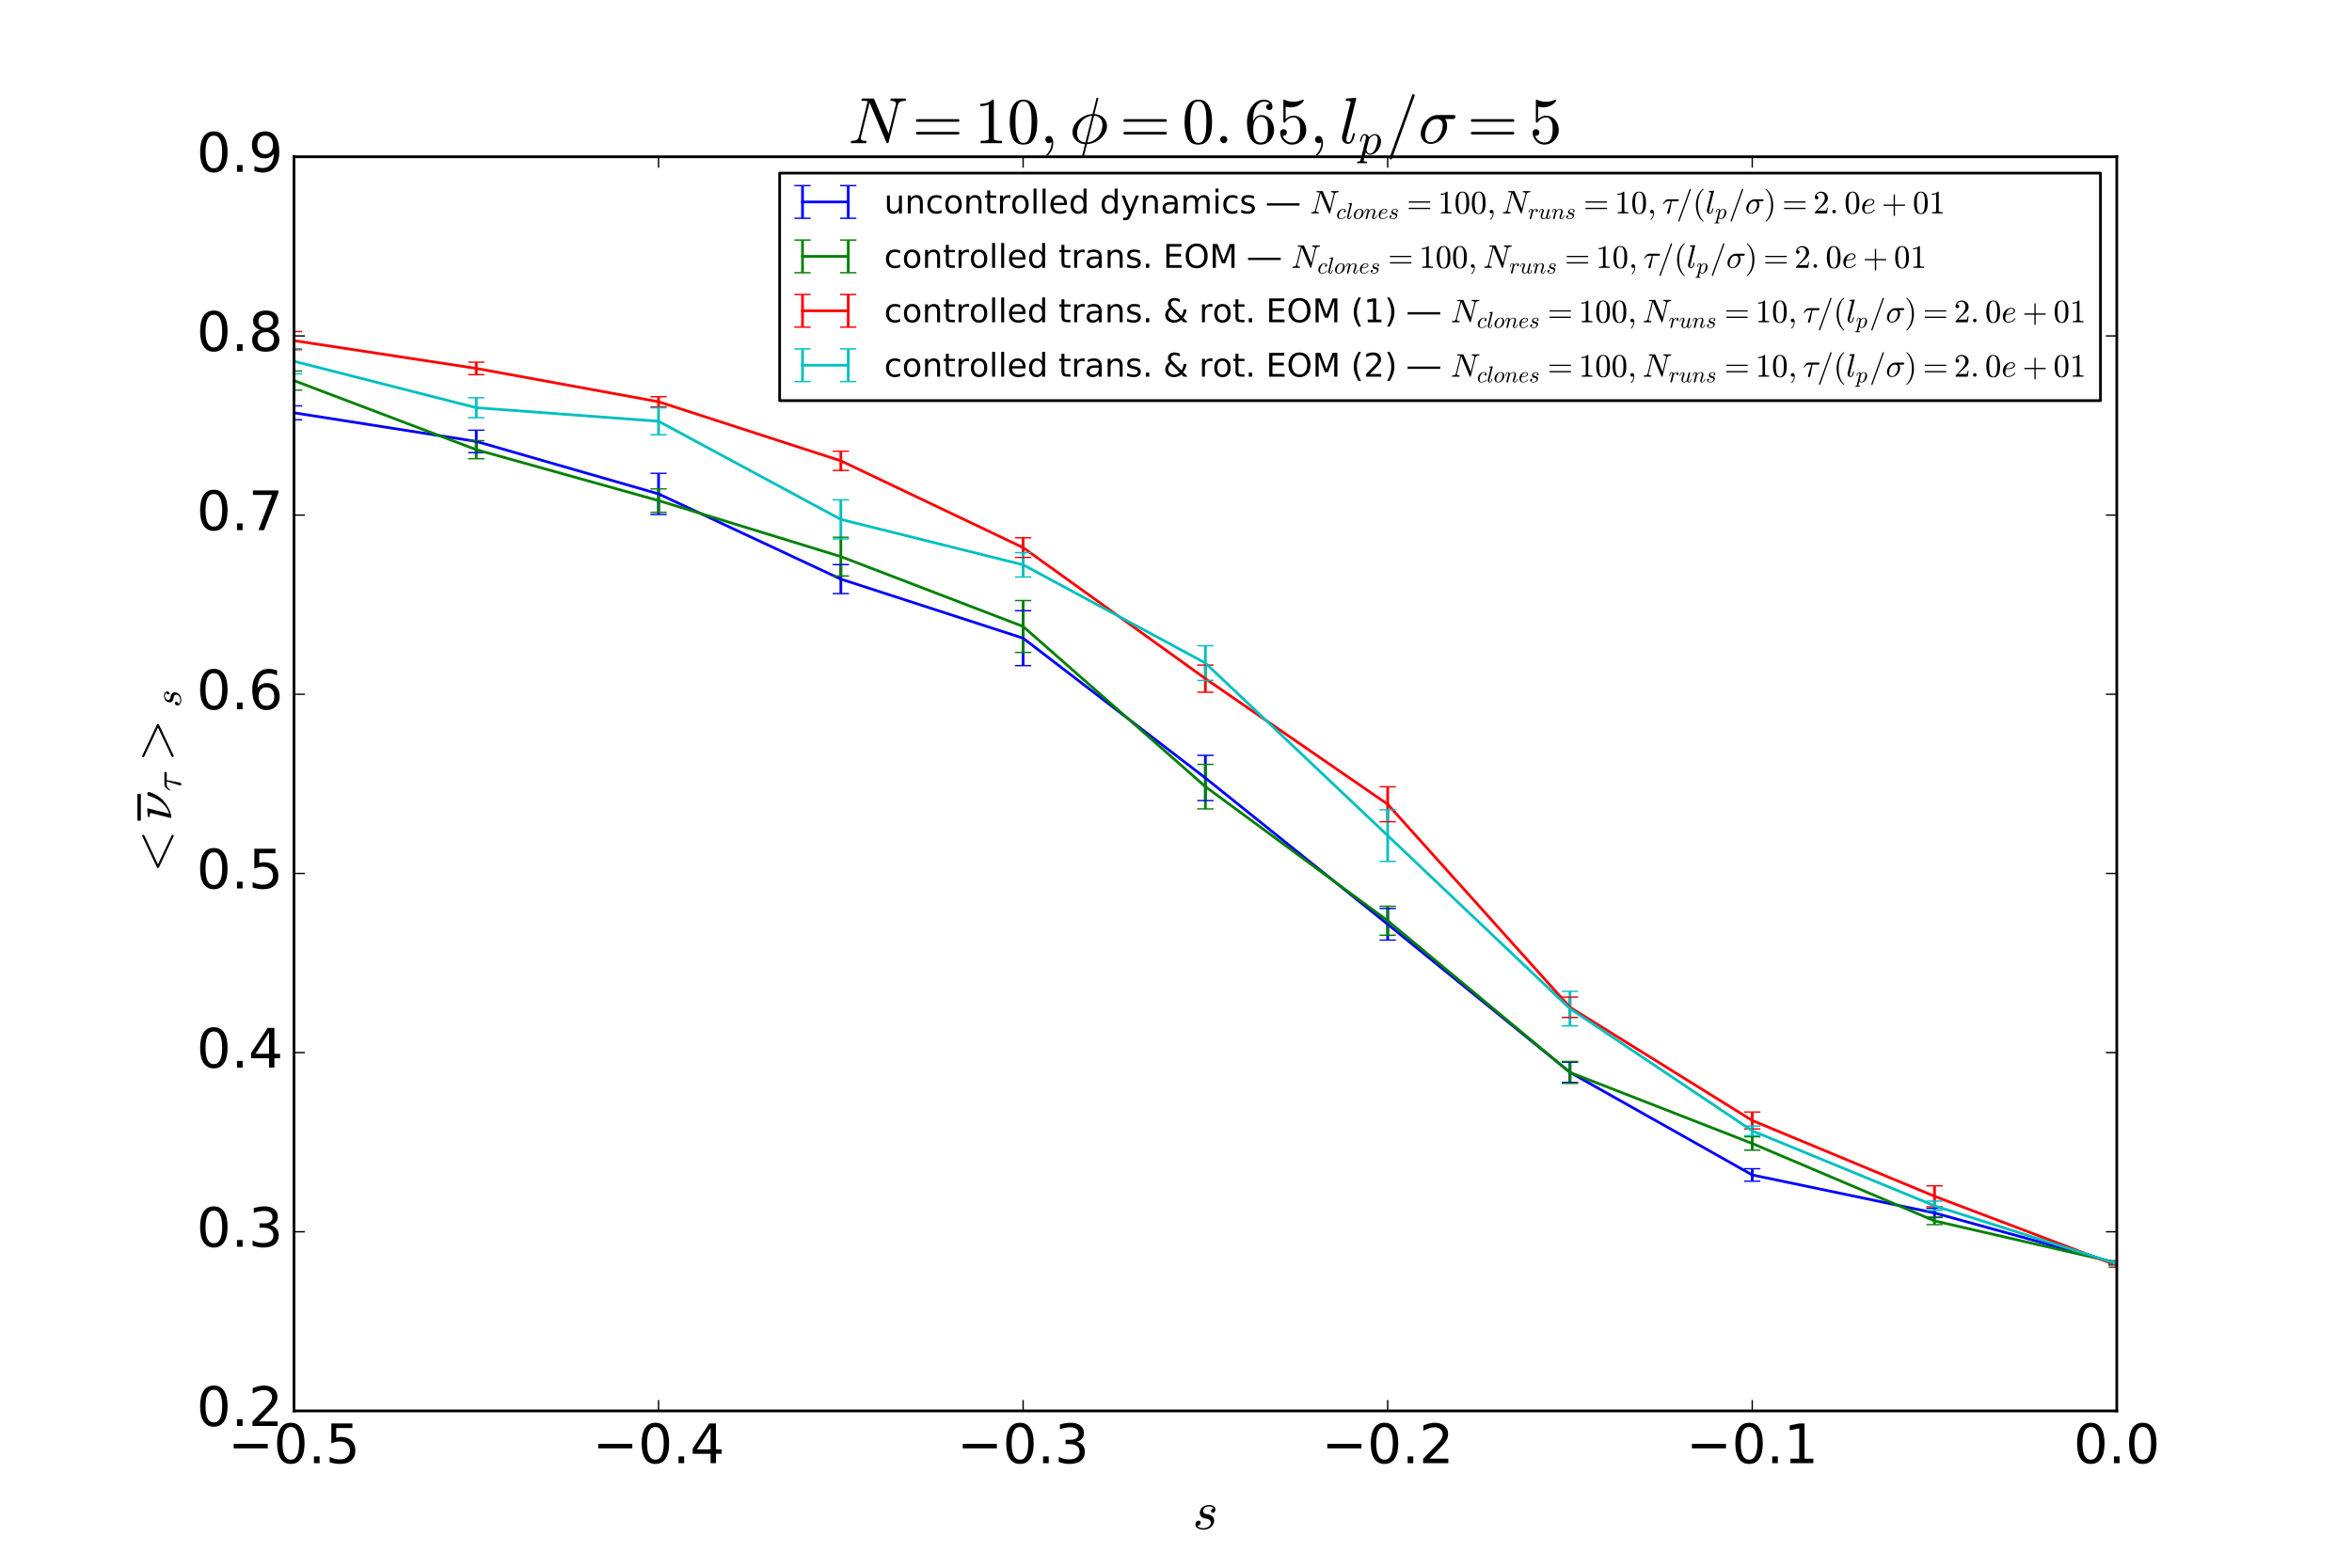 <?xml version="1.0" encoding="utf-8" standalone="no"?>
<!DOCTYPE svg PUBLIC "-//W3C//DTD SVG 1.1//EN"
  "http://www.w3.org/Graphics/SVG/1.1/DTD/svg11.dtd">
<!-- Created with matplotlib (http://matplotlib.org/) -->
<svg height="576pt" version="1.1" viewBox="0 0 864 576" width="864pt" xmlns="http://www.w3.org/2000/svg" xmlns:xlink="http://www.w3.org/1999/xlink">
 <defs>
  <style type="text/css">
*{stroke-linecap:butt;stroke-linejoin:round;stroke-miterlimit:100000;}
  </style>
 </defs>
 <g id="figure_1">
  <g id="patch_1">
   <path d="M 0 576 
L 864 576 
L 864 0 
L 0 0 
z
" style="fill:#ffffff;"/>
  </g>
  <g id="axes_1">
   <g id="patch_2">
    <path d="M 108 518.4 
L 777.6 518.4 
L 777.6 57.6 
L 108 57.6 
z
" style="fill:#ffffff;"/>
   </g>
   <g id="LineCollection_1">
    <path clip-path="url(#p9b33828401)" d="M 108 154.23 
L 108 149.117 
" style="fill:none;stroke:#0000ff;"/>
    <path clip-path="url(#p9b33828401)" d="M 174.96 166.325 
L 174.96 158.063 
" style="fill:none;stroke:#0000ff;"/>
    <path clip-path="url(#p9b33828401)" d="M 241.92 189.019 
L 241.92 173.917 
" style="fill:none;stroke:#0000ff;"/>
    <path clip-path="url(#p9b33828401)" d="M 308.88 218.098 
L 308.88 207.451 
" style="fill:none;stroke:#0000ff;"/>
    <path clip-path="url(#p9b33828401)" d="M 375.84 244.576 
L 375.84 224.392 
" style="fill:none;stroke:#0000ff;"/>
    <path clip-path="url(#p9b33828401)" d="M 442.8 294.161 
L 442.8 277.54 
" style="fill:none;stroke:#0000ff;"/>
    <path clip-path="url(#p9b33828401)" d="M 509.76 345.405 
L 509.76 333.773 
" style="fill:none;stroke:#0000ff;"/>
    <path clip-path="url(#p9b33828401)" d="M 576.72 397.714 
L 576.72 390.276 
" style="fill:none;stroke:#0000ff;"/>
    <path clip-path="url(#p9b33828401)" d="M 643.68 433.991 
L 643.68 429.41 
" style="fill:none;stroke:#0000ff;"/>
    <path clip-path="url(#p9b33828401)" d="M 710.64 447.359 
L 710.64 443.961 
" style="fill:none;stroke:#0000ff;"/>
    <path clip-path="url(#p9b33828401)" d="M 777.6 464.741 
L 777.6 463.549 
" style="fill:none;stroke:#0000ff;"/>
   </g>
   <g id="LineCollection_2">
    <path clip-path="url(#p9b33828401)" d="M 108 143.346 
L 108 136.332 
" style="fill:none;stroke:#008000;"/>
    <path clip-path="url(#p9b33828401)" d="M 174.96 168.55 
L 174.96 161.9 
" style="fill:none;stroke:#008000;"/>
    <path clip-path="url(#p9b33828401)" d="M 241.92 188.228 
L 241.92 179.628 
" style="fill:none;stroke:#008000;"/>
    <path clip-path="url(#p9b33828401)" d="M 308.88 211.616 
L 308.88 197.396 
" style="fill:none;stroke:#008000;"/>
    <path clip-path="url(#p9b33828401)" d="M 375.84 239.713 
L 375.84 220.649 
" style="fill:none;stroke:#008000;"/>
    <path clip-path="url(#p9b33828401)" d="M 442.8 297.208 
L 442.8 280.849 
" style="fill:none;stroke:#008000;"/>
    <path clip-path="url(#p9b33828401)" d="M 509.76 343.615 
L 509.76 332.969 
" style="fill:none;stroke:#008000;"/>
    <path clip-path="url(#p9b33828401)" d="M 576.72 398.059 
L 576.72 389.993 
" style="fill:none;stroke:#008000;"/>
    <path clip-path="url(#p9b33828401)" d="M 643.68 422.604 
L 643.68 417.67 
" style="fill:none;stroke:#008000;"/>
    <path clip-path="url(#p9b33828401)" d="M 710.64 449.963 
L 710.64 447.187 
" style="fill:none;stroke:#008000;"/>
    <path clip-path="url(#p9b33828401)" d="M 777.6 464.743 
L 777.6 463.219 
" style="fill:none;stroke:#008000;"/>
   </g>
   <g id="LineCollection_3">
    <path clip-path="url(#p9b33828401)" d="M 108 128.494 
L 108 121.818 
" style="fill:none;stroke:#ff0000;"/>
    <path clip-path="url(#p9b33828401)" d="M 174.96 137.658 
L 174.96 133.068 
" style="fill:none;stroke:#ff0000;"/>
    <path clip-path="url(#p9b33828401)" d="M 241.92 149.469 
L 241.92 145.746 
" style="fill:none;stroke:#ff0000;"/>
    <path clip-path="url(#p9b33828401)" d="M 308.88 172.849 
L 308.88 165.783 
" style="fill:none;stroke:#ff0000;"/>
    <path clip-path="url(#p9b33828401)" d="M 375.84 204.812 
L 375.84 197.595 
" style="fill:none;stroke:#ff0000;"/>
    <path clip-path="url(#p9b33828401)" d="M 442.8 254.338 
L 442.8 244.358 
" style="fill:none;stroke:#ff0000;"/>
    <path clip-path="url(#p9b33828401)" d="M 509.76 301.927 
L 509.76 289.083 
" style="fill:none;stroke:#ff0000;"/>
    <path clip-path="url(#p9b33828401)" d="M 576.72 373.848 
L 576.72 366.355 
" style="fill:none;stroke:#ff0000;"/>
    <path clip-path="url(#p9b33828401)" d="M 643.68 414.797 
L 643.68 408.579 
" style="fill:none;stroke:#ff0000;"/>
    <path clip-path="url(#p9b33828401)" d="M 710.64 443.374 
L 710.64 435.696 
" style="fill:none;stroke:#ff0000;"/>
    <path clip-path="url(#p9b33828401)" d="M 777.6 465.624 
L 777.6 464.237 
" style="fill:none;stroke:#ff0000;"/>
   </g>
   <g id="LineCollection_4">
    <path clip-path="url(#p9b33828401)" d="M 108 137.362 
L 108 128.115 
" style="fill:none;stroke:#00bfbf;"/>
    <path clip-path="url(#p9b33828401)" d="M 174.96 153.474 
L 174.96 146.136 
" style="fill:none;stroke:#00bfbf;"/>
    <path clip-path="url(#p9b33828401)" d="M 241.92 159.738 
L 241.92 149.833 
" style="fill:none;stroke:#00bfbf;"/>
    <path clip-path="url(#p9b33828401)" d="M 308.88 198.031 
L 308.88 183.648 
" style="fill:none;stroke:#00bfbf;"/>
    <path clip-path="url(#p9b33828401)" d="M 375.84 211.995 
L 375.84 203.053 
" style="fill:none;stroke:#00bfbf;"/>
    <path clip-path="url(#p9b33828401)" d="M 442.8 249.987 
L 442.8 237.237 
" style="fill:none;stroke:#00bfbf;"/>
    <path clip-path="url(#p9b33828401)" d="M 509.76 316.502 
L 509.76 297.527 
" style="fill:none;stroke:#00bfbf;"/>
    <path clip-path="url(#p9b33828401)" d="M 576.72 376.93 
L 576.72 364.228 
" style="fill:none;stroke:#00bfbf;"/>
    <path clip-path="url(#p9b33828401)" d="M 643.68 417.238 
L 643.68 413.728 
" style="fill:none;stroke:#00bfbf;"/>
    <path clip-path="url(#p9b33828401)" d="M 710.64 444.757 
L 710.64 441.302 
" style="fill:none;stroke:#00bfbf;"/>
    <path clip-path="url(#p9b33828401)" d="M 777.6 465.097 
L 777.6 463.561 
" style="fill:none;stroke:#00bfbf;"/>
   </g>
   <g id="line2d_1">
    <defs>
     <path d="M 3 0 
L -3 -0 
" id="m85252aab25" style="stroke:#0000ff;stroke-width:0.5;"/>
    </defs>
    <g clip-path="url(#p9b33828401)">
     <use style="fill:#0000ff;stroke:#0000ff;stroke-width:0.5;" x="108.0" xlink:href="#m85252aab25" y="154.23"/>
     <use style="fill:#0000ff;stroke:#0000ff;stroke-width:0.5;" x="174.96" xlink:href="#m85252aab25" y="166.325"/>
     <use style="fill:#0000ff;stroke:#0000ff;stroke-width:0.5;" x="241.92" xlink:href="#m85252aab25" y="189.019"/>
     <use style="fill:#0000ff;stroke:#0000ff;stroke-width:0.5;" x="308.88" xlink:href="#m85252aab25" y="218.098"/>
     <use style="fill:#0000ff;stroke:#0000ff;stroke-width:0.5;" x="375.84" xlink:href="#m85252aab25" y="244.576"/>
     <use style="fill:#0000ff;stroke:#0000ff;stroke-width:0.5;" x="442.8" xlink:href="#m85252aab25" y="294.161"/>
     <use style="fill:#0000ff;stroke:#0000ff;stroke-width:0.5;" x="509.76" xlink:href="#m85252aab25" y="345.405"/>
     <use style="fill:#0000ff;stroke:#0000ff;stroke-width:0.5;" x="576.72" xlink:href="#m85252aab25" y="397.714"/>
     <use style="fill:#0000ff;stroke:#0000ff;stroke-width:0.5;" x="643.68" xlink:href="#m85252aab25" y="433.991"/>
     <use style="fill:#0000ff;stroke:#0000ff;stroke-width:0.5;" x="710.64" xlink:href="#m85252aab25" y="447.359"/>
     <use style="fill:#0000ff;stroke:#0000ff;stroke-width:0.5;" x="777.6" xlink:href="#m85252aab25" y="464.741"/>
    </g>
   </g>
   <g id="line2d_2">
    <g clip-path="url(#p9b33828401)">
     <use style="fill:#0000ff;stroke:#0000ff;stroke-width:0.5;" x="108.0" xlink:href="#m85252aab25" y="149.117"/>
     <use style="fill:#0000ff;stroke:#0000ff;stroke-width:0.5;" x="174.96" xlink:href="#m85252aab25" y="158.063"/>
     <use style="fill:#0000ff;stroke:#0000ff;stroke-width:0.5;" x="241.92" xlink:href="#m85252aab25" y="173.917"/>
     <use style="fill:#0000ff;stroke:#0000ff;stroke-width:0.5;" x="308.88" xlink:href="#m85252aab25" y="207.451"/>
     <use style="fill:#0000ff;stroke:#0000ff;stroke-width:0.5;" x="375.84" xlink:href="#m85252aab25" y="224.392"/>
     <use style="fill:#0000ff;stroke:#0000ff;stroke-width:0.5;" x="442.8" xlink:href="#m85252aab25" y="277.54"/>
     <use style="fill:#0000ff;stroke:#0000ff;stroke-width:0.5;" x="509.76" xlink:href="#m85252aab25" y="333.773"/>
     <use style="fill:#0000ff;stroke:#0000ff;stroke-width:0.5;" x="576.72" xlink:href="#m85252aab25" y="390.276"/>
     <use style="fill:#0000ff;stroke:#0000ff;stroke-width:0.5;" x="643.68" xlink:href="#m85252aab25" y="429.41"/>
     <use style="fill:#0000ff;stroke:#0000ff;stroke-width:0.5;" x="710.64" xlink:href="#m85252aab25" y="443.961"/>
     <use style="fill:#0000ff;stroke:#0000ff;stroke-width:0.5;" x="777.6" xlink:href="#m85252aab25" y="463.549"/>
    </g>
   </g>
   <g id="line2d_3">
    <path clip-path="url(#p9b33828401)" d="M 108 151.674 
L 174.96 162.194 
L 241.92 181.468 
L 308.88 212.774 
L 375.84 234.484 
L 442.8 285.85 
L 509.76 339.589 
L 576.72 393.995 
L 643.68 431.701 
L 710.64 445.66 
L 777.6 464.145 
" style="fill:none;stroke:#0000ff;stroke-linecap:square;"/>
   </g>
   <g id="line2d_4">
    <defs>
     <path d="M 3 0 
L -3 -0 
" id="m393da7c06a" style="stroke:#008000;stroke-width:0.5;"/>
    </defs>
    <g clip-path="url(#p9b33828401)">
     <use style="fill:#008000;stroke:#008000;stroke-width:0.5;" x="108.0" xlink:href="#m393da7c06a" y="143.346"/>
     <use style="fill:#008000;stroke:#008000;stroke-width:0.5;" x="174.96" xlink:href="#m393da7c06a" y="168.55"/>
     <use style="fill:#008000;stroke:#008000;stroke-width:0.5;" x="241.92" xlink:href="#m393da7c06a" y="188.228"/>
     <use style="fill:#008000;stroke:#008000;stroke-width:0.5;" x="308.88" xlink:href="#m393da7c06a" y="211.616"/>
     <use style="fill:#008000;stroke:#008000;stroke-width:0.5;" x="375.84" xlink:href="#m393da7c06a" y="239.713"/>
     <use style="fill:#008000;stroke:#008000;stroke-width:0.5;" x="442.8" xlink:href="#m393da7c06a" y="297.208"/>
     <use style="fill:#008000;stroke:#008000;stroke-width:0.5;" x="509.76" xlink:href="#m393da7c06a" y="343.615"/>
     <use style="fill:#008000;stroke:#008000;stroke-width:0.5;" x="576.72" xlink:href="#m393da7c06a" y="398.059"/>
     <use style="fill:#008000;stroke:#008000;stroke-width:0.5;" x="643.68" xlink:href="#m393da7c06a" y="422.604"/>
     <use style="fill:#008000;stroke:#008000;stroke-width:0.5;" x="710.64" xlink:href="#m393da7c06a" y="449.963"/>
     <use style="fill:#008000;stroke:#008000;stroke-width:0.5;" x="777.6" xlink:href="#m393da7c06a" y="464.743"/>
    </g>
   </g>
   <g id="line2d_5">
    <g clip-path="url(#p9b33828401)">
     <use style="fill:#008000;stroke:#008000;stroke-width:0.5;" x="108.0" xlink:href="#m393da7c06a" y="136.332"/>
     <use style="fill:#008000;stroke:#008000;stroke-width:0.5;" x="174.96" xlink:href="#m393da7c06a" y="161.9"/>
     <use style="fill:#008000;stroke:#008000;stroke-width:0.5;" x="241.92" xlink:href="#m393da7c06a" y="179.628"/>
     <use style="fill:#008000;stroke:#008000;stroke-width:0.5;" x="308.88" xlink:href="#m393da7c06a" y="197.396"/>
     <use style="fill:#008000;stroke:#008000;stroke-width:0.5;" x="375.84" xlink:href="#m393da7c06a" y="220.649"/>
     <use style="fill:#008000;stroke:#008000;stroke-width:0.5;" x="442.8" xlink:href="#m393da7c06a" y="280.849"/>
     <use style="fill:#008000;stroke:#008000;stroke-width:0.5;" x="509.76" xlink:href="#m393da7c06a" y="332.969"/>
     <use style="fill:#008000;stroke:#008000;stroke-width:0.5;" x="576.72" xlink:href="#m393da7c06a" y="389.993"/>
     <use style="fill:#008000;stroke:#008000;stroke-width:0.5;" x="643.68" xlink:href="#m393da7c06a" y="417.67"/>
     <use style="fill:#008000;stroke:#008000;stroke-width:0.5;" x="710.64" xlink:href="#m393da7c06a" y="447.187"/>
     <use style="fill:#008000;stroke:#008000;stroke-width:0.5;" x="777.6" xlink:href="#m393da7c06a" y="463.219"/>
    </g>
   </g>
   <g id="line2d_6">
    <path clip-path="url(#p9b33828401)" d="M 108 139.839 
L 174.96 165.225 
L 241.92 183.928 
L 308.88 204.506 
L 375.84 230.181 
L 442.8 289.029 
L 509.76 338.292 
L 576.72 394.026 
L 643.68 420.137 
L 710.64 448.575 
L 777.6 463.981 
" style="fill:none;stroke:#008000;stroke-linecap:square;"/>
   </g>
   <g id="line2d_7">
    <defs>
     <path d="M 3 0 
L -3 -0 
" id="m6692d7bac0" style="stroke:#ff0000;stroke-width:0.5;"/>
    </defs>
    <g clip-path="url(#p9b33828401)">
     <use style="fill:#ff0000;stroke:#ff0000;stroke-width:0.5;" x="108.0" xlink:href="#m6692d7bac0" y="128.494"/>
     <use style="fill:#ff0000;stroke:#ff0000;stroke-width:0.5;" x="174.96" xlink:href="#m6692d7bac0" y="137.658"/>
     <use style="fill:#ff0000;stroke:#ff0000;stroke-width:0.5;" x="241.92" xlink:href="#m6692d7bac0" y="149.469"/>
     <use style="fill:#ff0000;stroke:#ff0000;stroke-width:0.5;" x="308.88" xlink:href="#m6692d7bac0" y="172.849"/>
     <use style="fill:#ff0000;stroke:#ff0000;stroke-width:0.5;" x="375.84" xlink:href="#m6692d7bac0" y="204.812"/>
     <use style="fill:#ff0000;stroke:#ff0000;stroke-width:0.5;" x="442.8" xlink:href="#m6692d7bac0" y="254.338"/>
     <use style="fill:#ff0000;stroke:#ff0000;stroke-width:0.5;" x="509.76" xlink:href="#m6692d7bac0" y="301.927"/>
     <use style="fill:#ff0000;stroke:#ff0000;stroke-width:0.5;" x="576.72" xlink:href="#m6692d7bac0" y="373.848"/>
     <use style="fill:#ff0000;stroke:#ff0000;stroke-width:0.5;" x="643.68" xlink:href="#m6692d7bac0" y="414.797"/>
     <use style="fill:#ff0000;stroke:#ff0000;stroke-width:0.5;" x="710.64" xlink:href="#m6692d7bac0" y="443.374"/>
     <use style="fill:#ff0000;stroke:#ff0000;stroke-width:0.5;" x="777.6" xlink:href="#m6692d7bac0" y="465.624"/>
    </g>
   </g>
   <g id="line2d_8">
    <g clip-path="url(#p9b33828401)">
     <use style="fill:#ff0000;stroke:#ff0000;stroke-width:0.5;" x="108.0" xlink:href="#m6692d7bac0" y="121.818"/>
     <use style="fill:#ff0000;stroke:#ff0000;stroke-width:0.5;" x="174.96" xlink:href="#m6692d7bac0" y="133.068"/>
     <use style="fill:#ff0000;stroke:#ff0000;stroke-width:0.5;" x="241.92" xlink:href="#m6692d7bac0" y="145.746"/>
     <use style="fill:#ff0000;stroke:#ff0000;stroke-width:0.5;" x="308.88" xlink:href="#m6692d7bac0" y="165.783"/>
     <use style="fill:#ff0000;stroke:#ff0000;stroke-width:0.5;" x="375.84" xlink:href="#m6692d7bac0" y="197.595"/>
     <use style="fill:#ff0000;stroke:#ff0000;stroke-width:0.5;" x="442.8" xlink:href="#m6692d7bac0" y="244.358"/>
     <use style="fill:#ff0000;stroke:#ff0000;stroke-width:0.5;" x="509.76" xlink:href="#m6692d7bac0" y="289.083"/>
     <use style="fill:#ff0000;stroke:#ff0000;stroke-width:0.5;" x="576.72" xlink:href="#m6692d7bac0" y="366.355"/>
     <use style="fill:#ff0000;stroke:#ff0000;stroke-width:0.5;" x="643.68" xlink:href="#m6692d7bac0" y="408.579"/>
     <use style="fill:#ff0000;stroke:#ff0000;stroke-width:0.5;" x="710.64" xlink:href="#m6692d7bac0" y="435.696"/>
     <use style="fill:#ff0000;stroke:#ff0000;stroke-width:0.5;" x="777.6" xlink:href="#m6692d7bac0" y="464.237"/>
    </g>
   </g>
   <g id="line2d_9">
    <path clip-path="url(#p9b33828401)" d="M 108 125.156 
L 174.96 135.363 
L 241.92 147.607 
L 308.88 169.316 
L 375.84 201.204 
L 442.8 249.348 
L 509.76 295.505 
L 576.72 370.102 
L 643.68 411.688 
L 710.64 439.535 
L 777.6 464.93 
" style="fill:none;stroke:#ff0000;stroke-linecap:square;"/>
   </g>
   <g id="line2d_10">
    <defs>
     <path d="M 3 0 
L -3 -0 
" id="m7d876d4290" style="stroke:#00bfbf;stroke-width:0.5;"/>
    </defs>
    <g clip-path="url(#p9b33828401)">
     <use style="fill:#00bfbf;stroke:#00bfbf;stroke-width:0.5;" x="108.0" xlink:href="#m7d876d4290" y="137.362"/>
     <use style="fill:#00bfbf;stroke:#00bfbf;stroke-width:0.5;" x="174.96" xlink:href="#m7d876d4290" y="153.474"/>
     <use style="fill:#00bfbf;stroke:#00bfbf;stroke-width:0.5;" x="241.92" xlink:href="#m7d876d4290" y="159.738"/>
     <use style="fill:#00bfbf;stroke:#00bfbf;stroke-width:0.5;" x="308.88" xlink:href="#m7d876d4290" y="198.031"/>
     <use style="fill:#00bfbf;stroke:#00bfbf;stroke-width:0.5;" x="375.84" xlink:href="#m7d876d4290" y="211.995"/>
     <use style="fill:#00bfbf;stroke:#00bfbf;stroke-width:0.5;" x="442.8" xlink:href="#m7d876d4290" y="249.987"/>
     <use style="fill:#00bfbf;stroke:#00bfbf;stroke-width:0.5;" x="509.76" xlink:href="#m7d876d4290" y="316.502"/>
     <use style="fill:#00bfbf;stroke:#00bfbf;stroke-width:0.5;" x="576.72" xlink:href="#m7d876d4290" y="376.93"/>
     <use style="fill:#00bfbf;stroke:#00bfbf;stroke-width:0.5;" x="643.68" xlink:href="#m7d876d4290" y="417.238"/>
     <use style="fill:#00bfbf;stroke:#00bfbf;stroke-width:0.5;" x="710.64" xlink:href="#m7d876d4290" y="444.757"/>
     <use style="fill:#00bfbf;stroke:#00bfbf;stroke-width:0.5;" x="777.6" xlink:href="#m7d876d4290" y="465.097"/>
    </g>
   </g>
   <g id="line2d_11">
    <g clip-path="url(#p9b33828401)">
     <use style="fill:#00bfbf;stroke:#00bfbf;stroke-width:0.5;" x="108.0" xlink:href="#m7d876d4290" y="128.115"/>
     <use style="fill:#00bfbf;stroke:#00bfbf;stroke-width:0.5;" x="174.96" xlink:href="#m7d876d4290" y="146.136"/>
     <use style="fill:#00bfbf;stroke:#00bfbf;stroke-width:0.5;" x="241.92" xlink:href="#m7d876d4290" y="149.833"/>
     <use style="fill:#00bfbf;stroke:#00bfbf;stroke-width:0.5;" x="308.88" xlink:href="#m7d876d4290" y="183.648"/>
     <use style="fill:#00bfbf;stroke:#00bfbf;stroke-width:0.5;" x="375.84" xlink:href="#m7d876d4290" y="203.053"/>
     <use style="fill:#00bfbf;stroke:#00bfbf;stroke-width:0.5;" x="442.8" xlink:href="#m7d876d4290" y="237.237"/>
     <use style="fill:#00bfbf;stroke:#00bfbf;stroke-width:0.5;" x="509.76" xlink:href="#m7d876d4290" y="297.527"/>
     <use style="fill:#00bfbf;stroke:#00bfbf;stroke-width:0.5;" x="576.72" xlink:href="#m7d876d4290" y="364.228"/>
     <use style="fill:#00bfbf;stroke:#00bfbf;stroke-width:0.5;" x="643.68" xlink:href="#m7d876d4290" y="413.728"/>
     <use style="fill:#00bfbf;stroke:#00bfbf;stroke-width:0.5;" x="710.64" xlink:href="#m7d876d4290" y="441.302"/>
     <use style="fill:#00bfbf;stroke:#00bfbf;stroke-width:0.5;" x="777.6" xlink:href="#m7d876d4290" y="463.561"/>
    </g>
   </g>
   <g id="line2d_12">
    <path clip-path="url(#p9b33828401)" d="M 108 132.738 
L 174.96 149.805 
L 241.92 154.786 
L 308.88 190.84 
L 375.84 207.524 
L 442.8 243.612 
L 509.76 307.014 
L 576.72 370.579 
L 643.68 415.483 
L 710.64 443.03 
L 777.6 464.329 
" style="fill:none;stroke:#00bfbf;stroke-linecap:square;"/>
   </g>
   <g id="patch_3">
    <path d="M 777.6 518.4 
L 777.6 57.6 
" style="fill:none;stroke:#000000;stroke-linecap:square;stroke-linejoin:miter;"/>
   </g>
   <g id="patch_4">
    <path d="M 108 518.4 
L 108 57.6 
" style="fill:none;stroke:#000000;stroke-linecap:square;stroke-linejoin:miter;"/>
   </g>
   <g id="patch_5">
    <path d="M 108 57.6 
L 777.6 57.6 
" style="fill:none;stroke:#000000;stroke-linecap:square;stroke-linejoin:miter;"/>
   </g>
   <g id="patch_6">
    <path d="M 108 518.4 
L 777.6 518.4 
" style="fill:none;stroke:#000000;stroke-linecap:square;stroke-linejoin:miter;"/>
   </g>
   <g id="matplotlib.axis_1">
    <g id="xtick_1">
     <g id="line2d_13">
      <defs>
       <path d="M 0 0 
L 0 -4 
" id="mae8df4112c" style="stroke:#000000;stroke-width:0.5;"/>
      </defs>
      <g>
       <use style="stroke:#000000;stroke-width:0.5;" x="108.0" xlink:href="#mae8df4112c" y="518.4"/>
      </g>
     </g>
     <g id="line2d_14">
      <defs>
       <path d="M 0 0 
L 0 4 
" id="m2b26ac7888" style="stroke:#000000;stroke-width:0.5;"/>
      </defs>
      <g>
       <use style="stroke:#000000;stroke-width:0.5;" x="108.0" xlink:href="#m2b26ac7888" y="57.6"/>
      </g>
     </g>
     <g id="text_1">
      <!-- −0.5 -->
      <defs>
       <path d="M 31.781 66.406 
Q 24.172 66.406 20.328 58.906 
Q 16.5 51.422 16.5 36.375 
Q 16.5 21.391 20.328 13.891 
Q 24.172 6.391 31.781 6.391 
Q 39.453 6.391 43.281 13.891 
Q 47.125 21.391 47.125 36.375 
Q 47.125 51.422 43.281 58.906 
Q 39.453 66.406 31.781 66.406 
M 31.781 74.219 
Q 44.047 74.219 50.516 64.516 
Q 56.984 54.828 56.984 36.375 
Q 56.984 17.969 50.516 8.266 
Q 44.047 -1.422 31.781 -1.422 
Q 19.531 -1.422 13.062 8.266 
Q 6.594 17.969 6.594 36.375 
Q 6.594 54.828 13.062 64.516 
Q 19.531 74.219 31.781 74.219 
" id="BitstreamVeraSans-Roman-30"/>
       <path d="M 10.797 72.906 
L 49.516 72.906 
L 49.516 64.594 
L 19.828 64.594 
L 19.828 46.734 
Q 21.969 47.469 24.109 47.828 
Q 26.266 48.188 28.422 48.188 
Q 40.625 48.188 47.75 41.5 
Q 54.891 34.812 54.891 23.391 
Q 54.891 11.625 47.562 5.094 
Q 40.234 -1.422 26.906 -1.422 
Q 22.312 -1.422 17.547 -0.641 
Q 12.797 0.141 7.719 1.703 
L 7.719 11.625 
Q 12.109 9.234 16.797 8.062 
Q 21.484 6.891 26.703 6.891 
Q 35.156 6.891 40.078 11.328 
Q 45.016 15.766 45.016 23.391 
Q 45.016 31 40.078 35.438 
Q 35.156 39.891 26.703 39.891 
Q 22.75 39.891 18.812 39.016 
Q 14.891 38.141 10.797 36.281 
z
" id="BitstreamVeraSans-Roman-35"/>
       <path d="M 10.688 12.406 
L 21 12.406 
L 21 0 
L 10.688 0 
z
" id="BitstreamVeraSans-Roman-2e"/>
       <path d="M 10.594 35.5 
L 73.188 35.5 
L 73.188 27.203 
L 10.594 27.203 
z
" id="BitstreamVeraSans-Roman-2212"/>
      </defs>
      <g transform="translate(83.717 537.597)scale(0.2 -0.2)">
       <use xlink:href="#BitstreamVeraSans-Roman-2212"/>
       <use x="83.789" xlink:href="#BitstreamVeraSans-Roman-30"/>
       <use x="147.412" xlink:href="#BitstreamVeraSans-Roman-2e"/>
       <use x="179.199" xlink:href="#BitstreamVeraSans-Roman-35"/>
      </g>
     </g>
    </g>
    <g id="xtick_2">
     <g id="line2d_15">
      <g>
       <use style="stroke:#000000;stroke-width:0.5;" x="241.92" xlink:href="#mae8df4112c" y="518.4"/>
      </g>
     </g>
     <g id="line2d_16">
      <g>
       <use style="stroke:#000000;stroke-width:0.5;" x="241.92" xlink:href="#m2b26ac7888" y="57.6"/>
      </g>
     </g>
     <g id="text_2">
      <!-- −0.4 -->
      <defs>
       <path d="M 37.797 64.312 
L 12.891 25.391 
L 37.797 25.391 
z
M 35.203 72.906 
L 47.609 72.906 
L 47.609 25.391 
L 58.016 25.391 
L 58.016 17.188 
L 47.609 17.188 
L 47.609 0 
L 37.797 0 
L 37.797 17.188 
L 4.891 17.188 
L 4.891 26.703 
z
" id="BitstreamVeraSans-Roman-34"/>
      </defs>
      <g transform="translate(217.637 537.597)scale(0.2 -0.2)">
       <use xlink:href="#BitstreamVeraSans-Roman-2212"/>
       <use x="83.789" xlink:href="#BitstreamVeraSans-Roman-30"/>
       <use x="147.412" xlink:href="#BitstreamVeraSans-Roman-2e"/>
       <use x="179.199" xlink:href="#BitstreamVeraSans-Roman-34"/>
      </g>
     </g>
    </g>
    <g id="xtick_3">
     <g id="line2d_17">
      <g>
       <use style="stroke:#000000;stroke-width:0.5;" x="375.84" xlink:href="#mae8df4112c" y="518.4"/>
      </g>
     </g>
     <g id="line2d_18">
      <g>
       <use style="stroke:#000000;stroke-width:0.5;" x="375.84" xlink:href="#m2b26ac7888" y="57.6"/>
      </g>
     </g>
     <g id="text_3">
      <!-- −0.3 -->
      <defs>
       <path d="M 40.578 39.312 
Q 47.656 37.797 51.625 33 
Q 55.609 28.219 55.609 21.188 
Q 55.609 10.406 48.188 4.484 
Q 40.766 -1.422 27.094 -1.422 
Q 22.516 -1.422 17.656 -0.516 
Q 12.797 0.391 7.625 2.203 
L 7.625 11.719 
Q 11.719 9.328 16.594 8.109 
Q 21.484 6.891 26.812 6.891 
Q 36.078 6.891 40.938 10.547 
Q 45.797 14.203 45.797 21.188 
Q 45.797 27.641 41.281 31.266 
Q 36.766 34.906 28.719 34.906 
L 20.219 34.906 
L 20.219 43.016 
L 29.109 43.016 
Q 36.375 43.016 40.234 45.922 
Q 44.094 48.828 44.094 54.297 
Q 44.094 59.906 40.109 62.906 
Q 36.141 65.922 28.719 65.922 
Q 24.656 65.922 20.016 65.031 
Q 15.375 64.156 9.812 62.312 
L 9.812 71.094 
Q 15.438 72.656 20.344 73.438 
Q 25.25 74.219 29.594 74.219 
Q 40.828 74.219 47.359 69.109 
Q 53.906 64.016 53.906 55.328 
Q 53.906 49.266 50.438 45.094 
Q 46.969 40.922 40.578 39.312 
" id="BitstreamVeraSans-Roman-33"/>
      </defs>
      <g transform="translate(351.557 537.597)scale(0.2 -0.2)">
       <use xlink:href="#BitstreamVeraSans-Roman-2212"/>
       <use x="83.789" xlink:href="#BitstreamVeraSans-Roman-30"/>
       <use x="147.412" xlink:href="#BitstreamVeraSans-Roman-2e"/>
       <use x="179.199" xlink:href="#BitstreamVeraSans-Roman-33"/>
      </g>
     </g>
    </g>
    <g id="xtick_4">
     <g id="line2d_19">
      <g>
       <use style="stroke:#000000;stroke-width:0.5;" x="509.76" xlink:href="#mae8df4112c" y="518.4"/>
      </g>
     </g>
     <g id="line2d_20">
      <g>
       <use style="stroke:#000000;stroke-width:0.5;" x="509.76" xlink:href="#m2b26ac7888" y="57.6"/>
      </g>
     </g>
     <g id="text_4">
      <!-- −0.2 -->
      <defs>
       <path d="M 19.188 8.297 
L 53.609 8.297 
L 53.609 0 
L 7.328 0 
L 7.328 8.297 
Q 12.938 14.109 22.625 23.891 
Q 32.328 33.688 34.812 36.531 
Q 39.547 41.844 41.422 45.531 
Q 43.312 49.219 43.312 52.781 
Q 43.312 58.594 39.234 62.25 
Q 35.156 65.922 28.609 65.922 
Q 23.969 65.922 18.812 64.312 
Q 13.672 62.703 7.812 59.422 
L 7.812 69.391 
Q 13.766 71.781 18.938 73 
Q 24.125 74.219 28.422 74.219 
Q 39.75 74.219 46.484 68.547 
Q 53.219 62.891 53.219 53.422 
Q 53.219 48.922 51.531 44.891 
Q 49.859 40.875 45.406 35.406 
Q 44.188 33.984 37.641 27.219 
Q 31.109 20.453 19.188 8.297 
" id="BitstreamVeraSans-Roman-32"/>
      </defs>
      <g transform="translate(485.477 537.597)scale(0.2 -0.2)">
       <use xlink:href="#BitstreamVeraSans-Roman-2212"/>
       <use x="83.789" xlink:href="#BitstreamVeraSans-Roman-30"/>
       <use x="147.412" xlink:href="#BitstreamVeraSans-Roman-2e"/>
       <use x="179.199" xlink:href="#BitstreamVeraSans-Roman-32"/>
      </g>
     </g>
    </g>
    <g id="xtick_5">
     <g id="line2d_21">
      <g>
       <use style="stroke:#000000;stroke-width:0.5;" x="643.68" xlink:href="#mae8df4112c" y="518.4"/>
      </g>
     </g>
     <g id="line2d_22">
      <g>
       <use style="stroke:#000000;stroke-width:0.5;" x="643.68" xlink:href="#m2b26ac7888" y="57.6"/>
      </g>
     </g>
     <g id="text_5">
      <!-- −0.1 -->
      <defs>
       <path d="M 12.406 8.297 
L 28.516 8.297 
L 28.516 63.922 
L 10.984 60.406 
L 10.984 69.391 
L 28.422 72.906 
L 38.281 72.906 
L 38.281 8.297 
L 54.391 8.297 
L 54.391 0 
L 12.406 0 
z
" id="BitstreamVeraSans-Roman-31"/>
      </defs>
      <g transform="translate(619.397 537.597)scale(0.2 -0.2)">
       <use xlink:href="#BitstreamVeraSans-Roman-2212"/>
       <use x="83.789" xlink:href="#BitstreamVeraSans-Roman-30"/>
       <use x="147.412" xlink:href="#BitstreamVeraSans-Roman-2e"/>
       <use x="179.199" xlink:href="#BitstreamVeraSans-Roman-31"/>
      </g>
     </g>
    </g>
    <g id="xtick_6">
     <g id="line2d_23">
      <g>
       <use style="stroke:#000000;stroke-width:0.5;" x="777.6" xlink:href="#mae8df4112c" y="518.4"/>
      </g>
     </g>
     <g id="line2d_24">
      <g>
       <use style="stroke:#000000;stroke-width:0.5;" x="777.6" xlink:href="#m2b26ac7888" y="57.6"/>
      </g>
     </g>
     <g id="text_6">
      <!-- 0.0 -->
      <g transform="translate(761.697 537.597)scale(0.2 -0.2)">
       <use xlink:href="#BitstreamVeraSans-Roman-30"/>
       <use x="63.623" xlink:href="#BitstreamVeraSans-Roman-2e"/>
       <use x="95.41" xlink:href="#BitstreamVeraSans-Roman-30"/>
      </g>
     </g>
    </g>
    <g id="text_7">
     <!-- $s$ -->
     <defs>
      <path d="M 8.688 6.109 
Q 11.375 1.516 19.484 1.516 
Q 23 1.516 26.172 2.703 
Q 29.344 3.906 31.422 6.297 
Q 33.5 8.688 33.5 12.109 
Q 33.5 14.703 31.641 16.359 
Q 29.781 18.016 27.094 18.609 
L 21.688 19.672 
Q 17.969 20.609 15.578 23.141 
Q 13.188 25.688 13.188 29.297 
Q 13.188 33.734 15.594 37.156 
Q 18.016 40.578 21.969 42.375 
Q 25.922 44.188 30.172 44.188 
Q 34.719 44.188 38.297 42.016 
Q 41.891 39.844 41.891 35.594 
Q 41.891 33.297 40.594 31.531 
Q 39.312 29.781 37.016 29.781 
Q 35.688 29.781 34.734 30.641 
Q 33.797 31.5 33.797 32.812 
Q 33.797 33.984 34.453 35.078 
Q 35.109 36.188 36.203 36.844 
Q 37.312 37.5 38.484 37.5 
Q 37.594 39.656 35.172 40.625 
Q 32.766 41.609 29.984 41.609 
Q 27.438 41.609 24.891 40.578 
Q 22.359 39.547 20.812 37.562 
Q 19.281 35.594 19.281 32.906 
Q 19.281 31.109 20.547 29.734 
Q 21.828 28.375 23.688 27.781 
L 29.5 26.609 
Q 32.281 26.031 34.594 24.531 
Q 36.922 23.047 38.25 20.766 
Q 39.594 18.5 39.594 15.578 
Q 39.594 11.859 37.516 8.25 
Q 35.453 4.641 32.422 2.484 
Q 27.094 -1.125 19.391 -1.125 
Q 14.062 -1.125 9.609 1.312 
Q 5.172 3.766 5.172 8.594 
Q 5.172 11.328 6.75 13.344 
Q 8.344 15.375 11.078 15.375 
Q 12.703 15.375 13.797 14.391 
Q 14.891 13.422 14.891 11.812 
Q 14.891 9.516 13.172 7.812 
Q 11.469 6.109 9.188 6.109 
z
" id="Cmmi10-73"/>
     </defs>
     <g transform="translate(438.1 561.953)scale(0.2 -0.2)">
      <use transform="translate(0.0 0.812)" xlink:href="#Cmmi10-73"/>
     </g>
    </g>
   </g>
   <g id="matplotlib.axis_2">
    <g id="ytick_1">
     <g id="line2d_25">
      <defs>
       <path d="M 0 0 
L 4 0 
" id="m2bcf6ed452" style="stroke:#000000;stroke-width:0.5;"/>
      </defs>
      <g>
       <use style="stroke:#000000;stroke-width:0.5;" x="108.0" xlink:href="#m2bcf6ed452" y="518.4"/>
      </g>
     </g>
     <g id="line2d_26">
      <defs>
       <path d="M 0 0 
L -4 0 
" id="m5a2b60600e" style="stroke:#000000;stroke-width:0.5;"/>
      </defs>
      <g>
       <use style="stroke:#000000;stroke-width:0.5;" x="777.6" xlink:href="#m5a2b60600e" y="518.4"/>
      </g>
     </g>
     <g id="text_8">
      <!-- 0.2 -->
      <g transform="translate(72.194 523.919)scale(0.2 -0.2)">
       <use xlink:href="#BitstreamVeraSans-Roman-30"/>
       <use x="63.623" xlink:href="#BitstreamVeraSans-Roman-2e"/>
       <use x="95.41" xlink:href="#BitstreamVeraSans-Roman-32"/>
      </g>
     </g>
    </g>
    <g id="ytick_2">
     <g id="line2d_27">
      <g>
       <use style="stroke:#000000;stroke-width:0.5;" x="108.0" xlink:href="#m2bcf6ed452" y="452.571"/>
      </g>
     </g>
     <g id="line2d_28">
      <g>
       <use style="stroke:#000000;stroke-width:0.5;" x="777.6" xlink:href="#m5a2b60600e" y="452.571"/>
      </g>
     </g>
     <g id="text_9">
      <!-- 0.3 -->
      <g transform="translate(72.194 458.09)scale(0.2 -0.2)">
       <use xlink:href="#BitstreamVeraSans-Roman-30"/>
       <use x="63.623" xlink:href="#BitstreamVeraSans-Roman-2e"/>
       <use x="95.41" xlink:href="#BitstreamVeraSans-Roman-33"/>
      </g>
     </g>
    </g>
    <g id="ytick_3">
     <g id="line2d_29">
      <g>
       <use style="stroke:#000000;stroke-width:0.5;" x="108.0" xlink:href="#m2bcf6ed452" y="386.743"/>
      </g>
     </g>
     <g id="line2d_30">
      <g>
       <use style="stroke:#000000;stroke-width:0.5;" x="777.6" xlink:href="#m5a2b60600e" y="386.743"/>
      </g>
     </g>
     <g id="text_10">
      <!-- 0.4 -->
      <g transform="translate(72.194 392.262)scale(0.2 -0.2)">
       <use xlink:href="#BitstreamVeraSans-Roman-30"/>
       <use x="63.623" xlink:href="#BitstreamVeraSans-Roman-2e"/>
       <use x="95.41" xlink:href="#BitstreamVeraSans-Roman-34"/>
      </g>
     </g>
    </g>
    <g id="ytick_4">
     <g id="line2d_31">
      <g>
       <use style="stroke:#000000;stroke-width:0.5;" x="108.0" xlink:href="#m2bcf6ed452" y="320.914"/>
      </g>
     </g>
     <g id="line2d_32">
      <g>
       <use style="stroke:#000000;stroke-width:0.5;" x="777.6" xlink:href="#m5a2b60600e" y="320.914"/>
      </g>
     </g>
     <g id="text_11">
      <!-- 0.5 -->
      <g transform="translate(72.194 326.433)scale(0.2 -0.2)">
       <use xlink:href="#BitstreamVeraSans-Roman-30"/>
       <use x="63.623" xlink:href="#BitstreamVeraSans-Roman-2e"/>
       <use x="95.41" xlink:href="#BitstreamVeraSans-Roman-35"/>
      </g>
     </g>
    </g>
    <g id="ytick_5">
     <g id="line2d_33">
      <g>
       <use style="stroke:#000000;stroke-width:0.5;" x="108.0" xlink:href="#m2bcf6ed452" y="255.086"/>
      </g>
     </g>
     <g id="line2d_34">
      <g>
       <use style="stroke:#000000;stroke-width:0.5;" x="777.6" xlink:href="#m5a2b60600e" y="255.086"/>
      </g>
     </g>
     <g id="text_12">
      <!-- 0.6 -->
      <defs>
       <path d="M 33.016 40.375 
Q 26.375 40.375 22.484 35.828 
Q 18.609 31.297 18.609 23.391 
Q 18.609 15.531 22.484 10.953 
Q 26.375 6.391 33.016 6.391 
Q 39.656 6.391 43.531 10.953 
Q 47.406 15.531 47.406 23.391 
Q 47.406 31.297 43.531 35.828 
Q 39.656 40.375 33.016 40.375 
M 52.594 71.297 
L 52.594 62.312 
Q 48.875 64.062 45.094 64.984 
Q 41.312 65.922 37.594 65.922 
Q 27.828 65.922 22.672 59.328 
Q 17.531 52.734 16.797 39.406 
Q 19.672 43.656 24.016 45.922 
Q 28.375 48.188 33.594 48.188 
Q 44.578 48.188 50.953 41.516 
Q 57.328 34.859 57.328 23.391 
Q 57.328 12.156 50.688 5.359 
Q 44.047 -1.422 33.016 -1.422 
Q 20.359 -1.422 13.672 8.266 
Q 6.984 17.969 6.984 36.375 
Q 6.984 53.656 15.188 63.938 
Q 23.391 74.219 37.203 74.219 
Q 40.922 74.219 44.703 73.484 
Q 48.484 72.75 52.594 71.297 
" id="BitstreamVeraSans-Roman-36"/>
      </defs>
      <g transform="translate(72.194 260.604)scale(0.2 -0.2)">
       <use xlink:href="#BitstreamVeraSans-Roman-30"/>
       <use x="63.623" xlink:href="#BitstreamVeraSans-Roman-2e"/>
       <use x="95.41" xlink:href="#BitstreamVeraSans-Roman-36"/>
      </g>
     </g>
    </g>
    <g id="ytick_6">
     <g id="line2d_35">
      <g>
       <use style="stroke:#000000;stroke-width:0.5;" x="108.0" xlink:href="#m2bcf6ed452" y="189.257"/>
      </g>
     </g>
     <g id="line2d_36">
      <g>
       <use style="stroke:#000000;stroke-width:0.5;" x="777.6" xlink:href="#m5a2b60600e" y="189.257"/>
      </g>
     </g>
     <g id="text_13">
      <!-- 0.7 -->
      <defs>
       <path d="M 8.203 72.906 
L 55.078 72.906 
L 55.078 68.703 
L 28.609 0 
L 18.312 0 
L 43.219 64.594 
L 8.203 64.594 
z
" id="BitstreamVeraSans-Roman-37"/>
      </defs>
      <g transform="translate(72.194 194.776)scale(0.2 -0.2)">
       <use xlink:href="#BitstreamVeraSans-Roman-30"/>
       <use x="63.623" xlink:href="#BitstreamVeraSans-Roman-2e"/>
       <use x="95.41" xlink:href="#BitstreamVeraSans-Roman-37"/>
      </g>
     </g>
    </g>
    <g id="ytick_7">
     <g id="line2d_37">
      <g>
       <use style="stroke:#000000;stroke-width:0.5;" x="108.0" xlink:href="#m2bcf6ed452" y="123.429"/>
      </g>
     </g>
     <g id="line2d_38">
      <g>
       <use style="stroke:#000000;stroke-width:0.5;" x="777.6" xlink:href="#m5a2b60600e" y="123.429"/>
      </g>
     </g>
     <g id="text_14">
      <!-- 0.8 -->
      <defs>
       <path d="M 31.781 34.625 
Q 24.75 34.625 20.719 30.859 
Q 16.703 27.094 16.703 20.516 
Q 16.703 13.922 20.719 10.156 
Q 24.75 6.391 31.781 6.391 
Q 38.812 6.391 42.859 10.172 
Q 46.922 13.969 46.922 20.516 
Q 46.922 27.094 42.891 30.859 
Q 38.875 34.625 31.781 34.625 
M 21.922 38.812 
Q 15.578 40.375 12.031 44.719 
Q 8.5 49.078 8.5 55.328 
Q 8.5 64.062 14.719 69.141 
Q 20.953 74.219 31.781 74.219 
Q 42.672 74.219 48.875 69.141 
Q 55.078 64.062 55.078 55.328 
Q 55.078 49.078 51.531 44.719 
Q 48 40.375 41.703 38.812 
Q 48.828 37.156 52.797 32.312 
Q 56.781 27.484 56.781 20.516 
Q 56.781 9.906 50.312 4.234 
Q 43.844 -1.422 31.781 -1.422 
Q 19.734 -1.422 13.25 4.234 
Q 6.781 9.906 6.781 20.516 
Q 6.781 27.484 10.781 32.312 
Q 14.797 37.156 21.922 38.812 
M 18.312 54.391 
Q 18.312 48.734 21.844 45.562 
Q 25.391 42.391 31.781 42.391 
Q 38.141 42.391 41.719 45.562 
Q 45.312 48.734 45.312 54.391 
Q 45.312 60.062 41.719 63.234 
Q 38.141 66.406 31.781 66.406 
Q 25.391 66.406 21.844 63.234 
Q 18.312 60.062 18.312 54.391 
" id="BitstreamVeraSans-Roman-38"/>
      </defs>
      <g transform="translate(72.194 128.947)scale(0.2 -0.2)">
       <use xlink:href="#BitstreamVeraSans-Roman-30"/>
       <use x="63.623" xlink:href="#BitstreamVeraSans-Roman-2e"/>
       <use x="95.41" xlink:href="#BitstreamVeraSans-Roman-38"/>
      </g>
     </g>
    </g>
    <g id="ytick_8">
     <g id="line2d_39">
      <g>
       <use style="stroke:#000000;stroke-width:0.5;" x="108.0" xlink:href="#m2bcf6ed452" y="57.6"/>
      </g>
     </g>
     <g id="line2d_40">
      <g>
       <use style="stroke:#000000;stroke-width:0.5;" x="777.6" xlink:href="#m5a2b60600e" y="57.6"/>
      </g>
     </g>
     <g id="text_15">
      <!-- 0.9 -->
      <defs>
       <path d="M 10.984 1.516 
L 10.984 10.5 
Q 14.703 8.734 18.5 7.812 
Q 22.312 6.891 25.984 6.891 
Q 35.75 6.891 40.891 13.453 
Q 46.047 20.016 46.781 33.406 
Q 43.953 29.203 39.594 26.953 
Q 35.25 24.703 29.984 24.703 
Q 19.047 24.703 12.672 31.312 
Q 6.297 37.938 6.297 49.422 
Q 6.297 60.641 12.938 67.422 
Q 19.578 74.219 30.609 74.219 
Q 43.266 74.219 49.922 64.516 
Q 56.594 54.828 56.594 36.375 
Q 56.594 19.141 48.406 8.859 
Q 40.234 -1.422 26.422 -1.422 
Q 22.703 -1.422 18.891 -0.688 
Q 15.094 0.047 10.984 1.516 
M 30.609 32.422 
Q 37.25 32.422 41.125 36.953 
Q 45.016 41.5 45.016 49.422 
Q 45.016 57.281 41.125 61.844 
Q 37.25 66.406 30.609 66.406 
Q 23.969 66.406 20.094 61.844 
Q 16.219 57.281 16.219 49.422 
Q 16.219 41.5 20.094 36.953 
Q 23.969 32.422 30.609 32.422 
" id="BitstreamVeraSans-Roman-39"/>
      </defs>
      <g transform="translate(72.194 63.119)scale(0.2 -0.2)">
       <use xlink:href="#BitstreamVeraSans-Roman-30"/>
       <use x="63.623" xlink:href="#BitstreamVeraSans-Roman-2e"/>
       <use x="95.41" xlink:href="#BitstreamVeraSans-Roman-39"/>
      </g>
     </g>
    </g>
    <g id="text_16">
     <!-- $&lt;\overline{\nu}_{\tau}&gt;_s$ -->
     <defs>
      <path d="M 9.281 23.297 
Q 8.297 23.734 8.297 25 
Q 8.297 26.266 9.625 26.906 
L 66.703 53.812 
Q 67.094 54 67.391 54 
Q 68.266 54 68.828 53.391 
Q 69.391 52.781 69.391 52 
Q 69.391 50.781 68.219 50.094 
L 14.984 25 
L 68.5 -0.297 
Q 69.391 -0.594 69.391 -2 
Q 69.391 -2.781 68.828 -3.391 
Q 68.266 -4 67.391 -4 
Q 67.094 -4 66.703 -3.812 
z
" id="Cmmi10-3c"/>
      <path d="M 15.578 1.516 
Q 15.578 2.203 15.719 2.594 
L 26.219 36.922 
L 17.188 36.922 
Q 13.531 36.922 10.344 34.625 
Q 7.172 32.328 5.078 28.812 
Q 4.891 28.422 4.5 28.422 
L 3.328 28.422 
Q 2.391 28.422 2.391 29.391 
Q 2.391 29.594 2.594 29.984 
Q 5.859 35.547 9.594 39.328 
Q 13.328 43.109 18.016 43.109 
L 48.688 43.109 
Q 49.75 43.109 50.484 42.375 
Q 51.219 41.656 51.219 40.578 
Q 51.219 39.109 50.172 38.016 
Q 49.125 36.922 47.609 36.922 
L 29.5 36.922 
L 22.797 2.391 
Q 22.406 0.781 21.328 -0.266 
Q 20.266 -1.312 18.609 -1.312 
Q 17.328 -1.312 16.453 -0.5 
Q 15.578 0.297 15.578 1.516 
" id="Cmmi10-bf"/>
      <path d="M 6.297 0 
Q 5.078 0 5.078 1.312 
L 13.625 35.297 
Q 14.016 37.016 14.109 37.984 
Q 14.109 39.594 7.625 39.594 
Q 6.594 39.594 6.594 40.922 
Q 6.641 41.156 6.812 41.797 
Q 6.984 42.438 7.25 42.766 
Q 7.516 43.109 8.016 43.109 
L 21.484 44.188 
Q 22.703 44.188 22.703 42.922 
L 12.891 3.719 
Q 20.797 6.344 27.453 11.953 
Q 34.125 17.578 38.734 25.188 
Q 43.359 32.812 45.406 41.016 
Q 45.797 42.438 46.969 43.312 
Q 48.141 44.188 49.609 44.188 
Q 50.922 44.188 51.75 43.406 
Q 52.594 42.625 52.594 41.312 
Q 52.594 39.703 51.266 36.406 
Q 49.953 33.109 48.688 30.516 
Q 44.734 22.656 38.188 16.109 
Q 34.078 12.016 29.359 8.844 
Q 24.656 5.672 19.531 3.438 
Q 14.406 1.219 8.688 0 
z
" id="Cmmi10-ba"/>
      <path d="M 8.297 -2 
Q 8.297 -0.734 9.625 -0.094 
L 62.703 25 
L 9.281 50.297 
Q 8.297 50.594 8.297 52 
Q 8.297 52.688 8.859 53.344 
Q 9.422 54 10.297 54 
Q 10.5 54 11.078 53.812 
L 68.5 26.703 
Q 69.391 26.266 69.391 25 
Q 69.391 23.688 68.219 23.188 
L 11.078 -3.812 
Q 10.5 -4 10.297 -4 
Q 9.422 -4 8.859 -3.344 
Q 8.297 -2.688 8.297 -2 
" id="Cmmi10-3e"/>
     </defs>
     <g transform="translate(63.034 324.1)rotate(-90.0)scale(0.2 -0.2)">
      <use transform="translate(17.559 0.062)" xlink:href="#Cmmi10-3c"/>
      <use transform="translate(112.803 0.562)" xlink:href="#Cmmi10-ba"/>
      <use transform="translate(166.681 -16.944)scale(0.7)" xlink:href="#Cmmi10-bf"/>
      <use transform="translate(221.208 0.062)" xlink:href="#Cmmi10-3e"/>
      <use transform="translate(320.916 -16.944)scale(0.7)" xlink:href="#Cmmi10-73"/>
      <path d="M 112.803 56.5 
L 112.803 62.75 
L 162.217 62.75 
L 162.217 56.5 
L 112.803 56.5 
z
"/>
     </g>
    </g>
   </g>
   <g id="text_17">
    <!-- $N=10, \phi=0.65, l_p/\sigma=5$ -->
    <defs>
     <path d="M 7.516 13.281 
Q 6.688 13.281 6.141 13.906 
Q 5.609 14.547 5.609 15.281 
Q 5.609 16.109 6.141 16.688 
Q 6.688 17.281 7.516 17.281 
L 70.312 17.281 
Q 71.047 17.281 71.578 16.688 
Q 72.125 16.109 72.125 15.281 
Q 72.125 14.547 71.578 13.906 
Q 71.047 13.281 70.312 13.281 
z
M 7.516 32.719 
Q 6.688 32.719 6.141 33.297 
Q 5.609 33.891 5.609 34.719 
Q 5.609 35.453 6.141 36.078 
Q 6.688 36.719 7.516 36.719 
L 70.312 36.719 
Q 71.047 36.719 71.578 36.078 
Q 72.125 35.453 72.125 34.719 
Q 72.125 33.891 71.578 33.297 
Q 71.047 32.719 70.312 32.719 
z
" id="Cmr10-3d"/>
     <path d="M 8.688 11.375 
Q 9.719 8.453 11.844 6.047 
Q 13.969 3.656 16.875 2.312 
Q 19.781 0.984 22.906 0.984 
Q 30.125 0.984 32.859 6.594 
Q 35.594 12.203 35.594 20.219 
Q 35.594 23.688 35.469 26.047 
Q 35.359 28.422 34.812 30.609 
Q 33.891 34.125 31.562 36.766 
Q 29.25 39.406 25.875 39.406 
Q 22.516 39.406 20.094 38.375 
Q 17.672 37.359 16.156 35.984 
Q 14.656 34.625 13.484 33.109 
Q 12.312 31.594 12.016 31.5 
L 10.891 31.5 
Q 10.641 31.5 10.266 31.812 
Q 9.906 32.125 9.906 32.422 
L 9.906 65.828 
Q 9.906 66.062 10.219 66.328 
Q 10.547 66.609 10.891 66.609 
L 11.188 66.609 
Q 17.922 63.375 25.484 63.375 
Q 32.906 63.375 39.797 66.609 
L 40.094 66.609 
Q 40.438 66.609 40.719 66.359 
Q 41.016 66.109 41.016 65.828 
L 41.016 64.891 
Q 41.016 64.406 40.828 64.406 
Q 37.406 59.859 32.25 57.312 
Q 27.094 54.781 21.578 54.781 
Q 17.578 54.781 13.375 55.906 
L 13.375 37.016 
Q 16.703 39.703 19.312 40.844 
Q 21.922 42 25.984 42 
Q 31.5 42 35.859 38.812 
Q 40.234 35.641 42.578 30.531 
Q 44.922 25.438 44.922 20.125 
Q 44.922 14.109 41.969 8.984 
Q 39.016 3.859 33.938 0.828 
Q 28.859 -2.203 22.906 -2.203 
Q 17.969 -2.203 13.844 0.328 
Q 9.719 2.875 7.344 7.172 
Q 4.984 11.469 4.984 16.312 
Q 4.984 18.562 6.438 19.969 
Q 7.906 21.391 10.109 21.391 
Q 12.312 21.391 13.797 19.938 
Q 15.281 18.5 15.281 16.312 
Q 15.281 14.156 13.797 12.672 
Q 12.312 11.188 10.109 11.188 
Q 9.766 11.188 9.328 11.25 
Q 8.891 11.328 8.688 11.375 
" id="Cmr10-35"/>
     <path d="M 25 -2.203 
Q 18.797 -2.203 14.641 1.094 
Q 10.5 4.391 8.219 9.641 
Q 5.953 14.891 5.078 20.656 
Q 4.203 26.422 4.203 32.328 
Q 4.203 40.234 7.281 48.188 
Q 10.359 56.156 16.328 61.375 
Q 22.312 66.609 30.516 66.609 
Q 33.938 66.609 36.891 65.312 
Q 39.844 64.016 41.531 61.5 
Q 43.219 58.984 43.219 55.422 
Q 43.219 53.375 41.828 51.984 
Q 40.438 50.594 38.375 50.594 
Q 36.422 50.594 35 52 
Q 33.594 53.422 33.594 55.422 
Q 33.594 57.375 35 58.781 
Q 36.422 60.203 38.375 60.203 
L 38.922 60.203 
Q 37.641 62.016 35.328 62.859 
Q 33.016 63.719 30.516 63.719 
Q 27.484 63.719 24.922 62.391 
Q 22.359 61.078 20.312 58.828 
Q 18.266 56.594 16.891 53.875 
Q 15.531 51.172 14.766 47.703 
Q 14.016 44.234 13.812 41.203 
Q 13.625 38.188 13.625 33.594 
Q 15.375 37.703 18.594 40.312 
Q 21.828 42.922 25.875 42.922 
Q 30.328 42.922 33.984 41.109 
Q 37.641 39.312 40.281 36.109 
Q 42.922 32.906 44.312 28.797 
Q 45.703 24.703 45.703 20.516 
Q 45.703 14.656 43.094 9.344 
Q 40.484 4.047 35.734 0.922 
Q 31 -2.203 25 -2.203 
M 25 0.984 
Q 28.859 0.984 31.203 2.734 
Q 33.547 4.5 34.641 7.391 
Q 35.75 10.297 36.016 13.25 
Q 36.281 16.219 36.281 20.516 
Q 36.281 26.172 35.734 30.172 
Q 35.203 34.188 32.812 37.234 
Q 30.422 40.281 25.484 40.281 
Q 21.438 40.281 18.828 37.547 
Q 16.219 34.812 15.016 30.641 
Q 13.812 26.469 13.812 22.609 
Q 13.812 21.297 13.922 20.609 
Q 13.922 20.453 13.891 20.359 
Q 13.875 20.266 13.812 20.125 
Q 13.812 15.828 14.688 11.422 
Q 15.578 7.031 18.062 4 
Q 20.562 0.984 25 0.984 
" id="Cmr10-36"/>
     <path d="M 9.906 -18.016 
Q 9.906 -17.578 10.297 -17.188 
Q 13.922 -13.719 15.922 -9.172 
Q 17.922 -4.641 17.922 0.391 
L 17.922 1.609 
Q 16.312 0 13.922 0 
Q 11.625 0 10.016 1.609 
Q 8.406 3.219 8.406 5.516 
Q 8.406 7.859 10.016 9.422 
Q 11.625 10.984 13.922 10.984 
Q 17.484 10.984 19 7.688 
Q 20.516 4.391 20.516 0.391 
Q 20.516 -5.172 18.281 -10.172 
Q 16.062 -15.188 12.016 -19.188 
Q 11.625 -19.391 11.375 -19.391 
Q 10.891 -19.391 10.391 -18.938 
Q 9.906 -18.5 9.906 -18.016 
" id="Cmmi10-3b"/>
     <path d="M 4.688 0 
Q 3.719 0 3.719 1.312 
Q 3.766 1.562 3.906 2.172 
Q 4.047 2.781 4.312 3.141 
Q 4.594 3.516 4.984 3.516 
Q 14.547 3.516 16.109 9.625 
L 29.688 64.312 
Q 26.906 64.797 20.906 64.797 
Q 19.922 64.797 19.922 66.109 
Q 19.969 66.359 20.109 66.969 
Q 20.266 67.578 20.531 67.938 
Q 20.797 68.312 21.188 68.312 
L 38.484 68.312 
Q 39.203 68.312 39.406 67.672 
L 61.625 14.797 
L 72.703 59.078 
Q 72.906 60.156 72.906 60.594 
Q 72.906 64.797 65.188 64.797 
Q 64.203 64.797 64.203 66.109 
Q 64.547 67.391 64.734 67.844 
Q 64.938 68.312 65.922 68.312 
L 87.312 68.312 
Q 88.281 68.312 88.281 67 
Q 88.234 66.75 88.078 66.141 
Q 87.938 65.531 87.672 65.156 
Q 87.406 64.797 87.016 64.797 
Q 77.438 64.797 75.875 58.688 
L 61.531 0.875 
Q 61.188 0 60.5 0 
L 59.281 0 
Q 58.594 0 58.406 0.688 
L 32.906 61.188 
L 32.719 61.812 
Q 32.516 62.016 32.516 62.109 
L 19.281 9.188 
Q 19.188 8.938 19.141 8.562 
Q 19.094 8.203 19 7.719 
Q 19 5.125 21.234 4.312 
Q 23.484 3.516 26.812 3.516 
Q 27.781 3.516 27.781 2.203 
Q 27.438 0.828 27.188 0.406 
Q 26.953 0 26.125 0 
z
" id="Cmmi10-4e"/>
     <path d="M -2.484 -19.391 
Q -3.422 -19.391 -3.422 -18.109 
Q -3.078 -15.922 -2.094 -15.922 
Q 1.031 -15.922 2.266 -15.359 
Q 3.516 -14.797 4.203 -12.5 
L 15.484 32.516 
Q 16.219 34.375 16.219 37.312 
Q 16.219 41.609 13.281 41.609 
Q 10.156 41.609 8.641 37.859 
Q 7.125 34.125 5.719 28.422 
Q 5.719 27.781 4.891 27.781 
L 3.719 27.781 
Q 3.469 27.781 3.172 28.141 
Q 2.875 28.516 2.875 28.812 
Q 3.953 33.156 4.953 36.172 
Q 5.953 39.203 8.078 41.688 
Q 10.203 44.188 13.375 44.188 
Q 16.797 44.188 19.375 42.25 
Q 21.969 40.328 22.703 37.016 
Q 25.438 40.188 28.75 42.188 
Q 32.078 44.188 35.594 44.188 
Q 39.797 44.188 42.891 41.938 
Q 46 39.703 47.562 36.062 
Q 49.125 32.422 49.125 28.219 
Q 49.125 21.781 45.828 14.891 
Q 42.531 8.016 36.891 3.438 
Q 31.25 -1.125 24.812 -1.125 
Q 21.875 -1.125 19.5 0.531 
Q 17.141 2.203 15.828 4.891 
L 11.281 -12.891 
Q 11.031 -14.359 10.984 -14.594 
Q 10.984 -15.922 17.578 -15.922 
Q 18.609 -15.922 18.609 -17.188 
Q 18.266 -18.5 18.047 -18.938 
Q 17.828 -19.391 16.891 -19.391 
z
M 24.906 1.516 
Q 28.375 1.516 31.344 4.375 
Q 34.328 7.234 36.188 10.797 
Q 37.547 13.484 38.734 17.359 
Q 39.938 21.234 40.812 25.625 
Q 41.703 30.031 41.703 32.625 
Q 41.703 34.906 41.094 36.906 
Q 40.484 38.922 39.094 40.266 
Q 37.703 41.609 35.406 41.609 
Q 31.734 41.609 28.484 38.984 
Q 25.25 36.375 22.609 32.516 
L 22.609 32.172 
L 17.094 10.109 
Q 17.781 6.547 19.734 4.031 
Q 21.688 1.516 24.906 1.516 
" id="Cmmi10-70"/>
     <path d="M 19.391 -19.484 
L 23.875 -1.422 
Q 18.797 -1.422 14.406 0.953 
Q 10.016 3.328 7.344 7.562 
Q 4.688 11.812 4.688 16.797 
Q 4.688 22.219 7.375 27.141 
Q 10.062 32.078 14.719 36.109 
Q 19.391 40.141 24.75 42.312 
Q 30.125 44.484 35.406 44.484 
L 41.406 68.797 
Q 41.609 69.391 42.188 69.391 
L 43.406 69.391 
Q 43.797 69.391 44.031 69.047 
Q 44.281 68.703 44.281 68.406 
L 38.281 44.484 
Q 42.047 44.484 45.562 43.109 
Q 49.078 41.75 51.781 39.281 
Q 54.5 36.812 56 33.469 
Q 57.516 30.125 57.516 26.312 
Q 57.516 20.906 54.828 15.969 
Q 52.156 11.031 47.609 7.078 
Q 43.062 3.125 37.469 0.844 
Q 31.891 -1.422 26.812 -1.422 
L 22.219 -19.922 
Q 22.016 -20.516 21.391 -20.516 
L 20.219 -20.516 
Q 19.828 -20.516 19.609 -20.141 
Q 19.391 -19.781 19.391 -19.484 
M 24.516 1.219 
L 34.719 41.891 
Q 32.172 41.891 29.391 40.859 
Q 26.609 39.844 24.141 38.281 
Q 21.688 36.719 19.672 34.719 
Q 17.234 32.281 15.375 28.953 
Q 13.531 25.641 12.578 21.953 
Q 11.625 18.266 11.625 14.703 
Q 11.625 10.938 13.234 7.859 
Q 14.844 4.781 17.766 3 
Q 20.703 1.219 24.516 1.219 
M 27.484 1.219 
Q 31.25 1.219 35.5 3.359 
Q 39.75 5.516 42.484 8.406 
Q 46.234 12.109 48.406 17.5 
Q 50.594 22.906 50.594 28.422 
Q 50.594 32.125 48.969 35.219 
Q 47.359 38.328 44.422 40.109 
Q 41.5 41.891 37.703 41.891 
z
" id="Cmmi10-c1"/>
     <path d="M 5.609 -23 
Q 5.609 -22.703 5.719 -22.609 
L 40.484 73.781 
Q 40.672 74.359 41.156 74.672 
Q 41.656 75 42.281 75 
Q 43.172 75 43.719 74.453 
Q 44.281 73.922 44.281 73 
L 44.281 72.609 
L 9.516 -23.781 
Q 8.938 -25 7.625 -25 
Q 6.781 -25 6.188 -24.406 
Q 5.609 -23.828 5.609 -23 
" id="Cmmi10-3d"/>
     <path d="M 8.406 5.516 
Q 8.406 7.766 10.062 9.375 
Q 11.719 10.984 13.922 10.984 
Q 15.281 10.984 16.594 10.25 
Q 17.922 9.516 18.656 8.203 
Q 19.391 6.891 19.391 5.516 
Q 19.391 3.328 17.766 1.656 
Q 16.156 0 13.922 0 
Q 11.719 0 10.062 1.656 
Q 8.406 3.328 8.406 5.516 
" id="Cmmi10-3a"/>
     <path d="M 4.391 8.109 
Q 4.391 8.406 4.469 8.984 
Q 4.547 9.578 4.609 10.125 
Q 4.688 10.688 4.688 10.984 
L 17.094 60.5 
Q 17.484 62.203 17.578 63.188 
Q 17.578 64.797 11.078 64.797 
Q 10.109 64.797 10.109 66.109 
Q 10.156 66.359 10.328 66.984 
Q 10.5 67.625 10.766 67.969 
Q 11.031 68.312 11.531 68.312 
L 25 69.391 
Q 26.219 69.391 26.219 68.109 
L 11.812 10.594 
Q 11.078 8.984 11.078 5.812 
Q 11.078 1.516 14.016 1.516 
Q 17.094 1.516 18.625 5.344 
Q 20.172 9.188 21.391 14.703 
Q 21.578 15.281 22.219 15.281 
L 23.391 15.281 
Q 23.781 15.281 24.047 14.969 
Q 24.312 14.656 24.312 14.312 
Q 23.141 9.469 22.188 6.656 
Q 21.234 3.859 19.141 1.359 
Q 17.047 -1.125 13.812 -1.125 
Q 9.812 -1.125 7.094 1.453 
Q 4.391 4.047 4.391 8.109 
" id="Cmmi10-6c"/>
     <path d="M 9.281 0 
L 9.281 3.516 
Q 21.781 3.516 21.781 6.688 
L 21.781 59.188 
Q 16.609 56.688 8.688 56.688 
L 8.688 60.203 
Q 20.953 60.203 27.203 66.609 
L 28.609 66.609 
Q 28.953 66.609 29.266 66.328 
Q 29.594 66.062 29.594 65.719 
L 29.594 6.688 
Q 29.594 3.516 42.094 3.516 
L 42.094 0 
z
" id="Cmr10-31"/>
     <path d="M 25 -2.203 
Q 12.75 -2.203 8.328 7.875 
Q 3.906 17.969 3.906 31.891 
Q 3.906 40.578 5.484 48.234 
Q 7.078 55.906 11.781 61.25 
Q 16.5 66.609 25 66.609 
Q 31.594 66.609 35.781 63.375 
Q 39.984 60.156 42.188 55.047 
Q 44.391 49.953 45.188 44.109 
Q 46 38.281 46 31.891 
Q 46 23.297 44.406 15.797 
Q 42.828 8.297 38.188 3.047 
Q 33.547 -2.203 25 -2.203 
M 25 0.391 
Q 30.562 0.391 33.297 6.094 
Q 36.031 11.812 36.672 18.75 
Q 37.312 25.688 37.312 33.5 
Q 37.312 41.016 36.672 47.359 
Q 36.031 53.719 33.312 58.859 
Q 30.609 64.016 25 64.016 
Q 19.344 64.016 16.609 58.828 
Q 13.875 53.656 13.234 47.328 
Q 12.594 41.016 12.594 33.5 
Q 12.594 27.938 12.859 23 
Q 13.141 18.062 14.312 12.812 
Q 15.484 7.562 18.094 3.969 
Q 20.703 0.391 25 0.391 
" id="Cmr10-30"/>
     <path d="M 18.703 -1.125 
Q 14.266 -1.125 10.812 1 
Q 7.375 3.125 5.484 6.734 
Q 3.609 10.359 3.609 14.703 
Q 3.609 19.344 5.703 24.469 
Q 7.812 29.594 11.453 33.844 
Q 15.094 38.094 19.672 40.594 
Q 24.266 43.109 29.109 43.109 
L 54.297 43.109 
Q 55.328 43.109 56.047 42.422 
Q 56.781 41.75 56.781 40.578 
Q 56.781 39.109 55.734 38.016 
Q 54.688 36.922 53.219 36.922 
L 41.016 36.922 
Q 43.891 32.625 43.891 26.516 
Q 43.891 21.484 41.938 16.594 
Q 39.984 11.719 36.516 7.688 
Q 33.062 3.656 28.438 1.266 
Q 23.828 -1.125 18.703 -1.125 
M 18.797 1.516 
Q 24.266 1.516 28.484 5.781 
Q 32.719 10.062 34.953 16.234 
Q 37.203 22.406 37.203 27.688 
Q 37.203 31.984 34.828 34.453 
Q 32.469 36.922 28.219 36.922 
Q 22.406 36.922 18.328 33.016 
Q 14.266 29.109 12.234 23.188 
Q 10.203 17.281 10.203 11.812 
Q 10.203 7.516 12.469 4.516 
Q 14.75 1.516 18.797 1.516 
" id="Cmmi10-be"/>
    </defs>
    <g transform="translate(311.64 52.6)scale(0.24 -0.24)">
     <use xlink:href="#Cmmi10-4e"/>
     <use transform="translate(97.881 0.0)" xlink:href="#Cmr10-3d"/>
     <use transform="translate(193.125 0.0)" xlink:href="#Cmr10-31"/>
     <use transform="translate(243.125 0.0)" xlink:href="#Cmr10-30"/>
     <use transform="translate(293.125 0.0)" xlink:href="#Cmmi10-3b"/>
     <use transform="translate(338.369 0.0)" xlink:href="#Cmmi10-c1"/>
     <use transform="translate(415.449 0.0)" xlink:href="#Cmr10-3d"/>
     <use transform="translate(510.693 0.0)" xlink:href="#Cmr10-30"/>
     <use transform="translate(560.693 0.0)" xlink:href="#Cmmi10-3a"/>
     <use transform="translate(605.938 0.0)" xlink:href="#Cmr10-36"/>
     <use transform="translate(655.938 0.0)" xlink:href="#Cmr10-35"/>
     <use transform="translate(705.938 0.0)" xlink:href="#Cmmi10-3b"/>
     <use transform="translate(751.182 0.0)" xlink:href="#Cmmi10-6c"/>
     <use transform="translate(780.967 -17.006)scale(0.7)" xlink:href="#Cmmi10-70"/>
     <use transform="translate(822.549 0.0)" xlink:href="#Cmmi10-3d"/>
     <use transform="translate(872.549 0.0)" xlink:href="#Cmmi10-be"/>
     <use transform="translate(947.188 0.0)" xlink:href="#Cmr10-3d"/>
     <use transform="translate(1042.432 0.0)" xlink:href="#Cmr10-35"/>
    </g>
   </g>
   <g id="legend_1">
    <g id="patch_7">
     <path d="M 286.4 147.2 
L 771.6 147.2 
L 771.6 63.6 
L 286.4 63.6 
z
" style="fill:#ffffff;stroke:#000000;stroke-linejoin:miter;"/>
    </g>
    <g id="LineCollection_5">
     <path d="M 294.8 80.2 
L 294.8 68.2 
" style="fill:none;stroke:#0000ff;"/>
     <path d="M 311.6 80.2 
L 311.6 68.2 
" style="fill:none;stroke:#0000ff;"/>
    </g>
    <g id="line2d_41">
     <g>
      <use style="fill:#0000ff;stroke:#0000ff;stroke-width:0.5;" x="294.8" xlink:href="#m85252aab25" y="80.2"/>
      <use style="fill:#0000ff;stroke:#0000ff;stroke-width:0.5;" x="311.6" xlink:href="#m85252aab25" y="80.2"/>
     </g>
    </g>
    <g id="line2d_42">
     <g>
      <use style="fill:#0000ff;stroke:#0000ff;stroke-width:0.5;" x="294.8" xlink:href="#m85252aab25" y="68.2"/>
      <use style="fill:#0000ff;stroke:#0000ff;stroke-width:0.5;" x="311.6" xlink:href="#m85252aab25" y="68.2"/>
     </g>
    </g>
    <g id="line2d_43">
     <path d="M 294.8 74.2 
L 311.6 74.2 
" style="fill:none;stroke:#0000ff;stroke-linecap:square;"/>
    </g>
    <g id="line2d_44"/>
    <g id="text_18">
     <!-- uncontrolled dynamics — $N_{clones}=100, N_{runs}=10, \tau/(l_p/\sigma)=2.0e+01$ -->
     <defs>
      <path d="M 7.719 1.703 
Q 7.719 2.297 7.812 2.594 
L 15.281 32.422 
Q 16.016 35.203 16.016 37.312 
Q 16.016 41.609 13.094 41.609 
Q 9.969 41.609 8.453 37.859 
Q 6.938 34.125 5.516 28.422 
Q 5.516 28.125 5.219 27.953 
Q 4.938 27.781 4.688 27.781 
L 3.516 27.781 
Q 3.172 27.781 2.922 28.141 
Q 2.688 28.516 2.688 28.812 
Q 3.766 33.156 4.766 36.172 
Q 5.766 39.203 7.891 41.688 
Q 10.016 44.188 13.188 44.188 
Q 16.938 44.188 19.812 41.812 
Q 22.703 39.453 22.703 35.797 
Q 25.688 39.703 29.688 41.938 
Q 33.688 44.188 38.188 44.188 
Q 41.75 44.188 44.328 42.969 
Q 46.922 41.75 48.359 39.281 
Q 49.812 36.812 49.812 33.406 
Q 49.812 29.297 47.969 23.484 
Q 46.141 17.672 43.406 10.5 
Q 42 7.234 42 4.5 
Q 42 1.516 44.281 1.516 
Q 48.188 1.516 50.797 5.703 
Q 53.422 9.906 54.5 14.703 
Q 54.688 15.281 55.328 15.281 
L 56.5 15.281 
Q 56.891 15.281 57.156 15.031 
Q 57.422 14.797 57.422 14.406 
Q 57.422 14.312 57.328 14.109 
Q 55.953 8.453 52.562 3.656 
Q 49.172 -1.125 44.094 -1.125 
Q 40.578 -1.125 38.078 1.297 
Q 35.594 3.719 35.594 7.172 
Q 35.594 9.031 36.375 11.078 
Q 37.641 14.359 39.281 18.891 
Q 40.922 23.438 41.969 27.578 
Q 43.016 31.734 43.016 34.906 
Q 43.016 37.703 41.859 39.656 
Q 40.719 41.609 37.984 41.609 
Q 34.328 41.609 31.25 39.984 
Q 28.172 38.375 25.875 35.719 
Q 23.578 33.062 21.688 29.391 
L 14.891 2.203 
Q 14.547 0.828 13.344 -0.141 
Q 12.156 -1.125 10.688 -1.125 
Q 9.469 -1.125 8.594 -0.344 
Q 7.719 0.438 7.719 1.703 
" id="Cmmi10-6e"/>
      <path d="M 32.172 -5.078 
Q 28.375 -14.844 24.75 -17.812 
Q 21.141 -20.797 15.094 -20.797 
L 7.906 -20.797 
L 7.906 -13.281 
L 13.188 -13.281 
Q 16.891 -13.281 18.938 -11.516 
Q 21 -9.766 23.484 -3.219 
L 25.094 0.875 
L 2.984 54.688 
L 12.5 54.688 
L 29.594 11.922 
L 46.688 54.688 
L 56.203 54.688 
z
" id="BitstreamVeraSans-Roman-79"/>
      <path d="M 30.609 48.391 
Q 23.391 48.391 19.188 42.75 
Q 14.984 37.109 14.984 27.297 
Q 14.984 17.484 19.156 11.844 
Q 23.344 6.203 30.609 6.203 
Q 37.797 6.203 41.984 11.859 
Q 46.188 17.531 46.188 27.297 
Q 46.188 37.016 41.984 42.703 
Q 37.797 48.391 30.609 48.391 
M 30.609 56 
Q 42.328 56 49.016 48.375 
Q 55.719 40.766 55.719 27.297 
Q 55.719 13.875 49.016 6.219 
Q 42.328 -1.422 30.609 -1.422 
Q 18.844 -1.422 12.172 6.219 
Q 5.516 13.875 5.516 27.297 
Q 5.516 40.766 12.172 48.375 
Q 18.844 56 30.609 56 
" id="BitstreamVeraSans-Roman-6f"/>
      <path d="M 9.422 75.984 
L 18.406 75.984 
L 18.406 0 
L 9.422 0 
z
" id="BitstreamVeraSans-Roman-6c"/>
      <path d="M 0 30.906 
L 100 30.906 
L 100 23.875 
L 0 23.875 
z
" id="BitstreamVeraSans-Roman-2014"/>
      <path d="M 54.891 33.016 
L 54.891 0 
L 45.906 0 
L 45.906 32.719 
Q 45.906 40.484 42.875 44.328 
Q 39.844 48.188 33.797 48.188 
Q 26.516 48.188 22.312 43.547 
Q 18.109 38.922 18.109 30.906 
L 18.109 0 
L 9.078 0 
L 9.078 54.688 
L 18.109 54.688 
L 18.109 46.188 
Q 21.344 51.125 25.703 53.562 
Q 30.078 56 35.797 56 
Q 45.219 56 50.047 50.172 
Q 54.891 44.344 54.891 33.016 
" id="BitstreamVeraSans-Roman-6e"/>
      <path d="M 41.109 46.297 
Q 39.594 47.172 37.812 47.578 
Q 36.031 48 33.891 48 
Q 26.266 48 22.188 43.047 
Q 18.109 38.094 18.109 28.812 
L 18.109 0 
L 9.078 0 
L 9.078 54.688 
L 18.109 54.688 
L 18.109 46.188 
Q 20.953 51.172 25.484 53.578 
Q 30.031 56 36.531 56 
Q 37.453 56 38.578 55.875 
Q 39.703 55.766 41.062 55.516 
z
" id="BitstreamVeraSans-Roman-72"/>
      <path id="BitstreamVeraSans-Roman-20"/>
      <path d="M 9.422 54.688 
L 18.406 54.688 
L 18.406 0 
L 9.422 0 
z
M 9.422 75.984 
L 18.406 75.984 
L 18.406 64.594 
L 9.422 64.594 
z
" id="BitstreamVeraSans-Roman-69"/>
      <path d="M 7.719 1.703 
Q 7.719 2.297 7.812 2.594 
L 15.281 32.422 
Q 16.016 35.203 16.016 37.312 
Q 16.016 41.609 13.094 41.609 
Q 9.969 41.609 8.453 37.859 
Q 6.938 34.125 5.516 28.422 
Q 5.516 28.125 5.219 27.953 
Q 4.938 27.781 4.688 27.781 
L 3.516 27.781 
Q 3.172 27.781 2.922 28.141 
Q 2.688 28.516 2.688 28.812 
Q 3.766 33.156 4.766 36.172 
Q 5.766 39.203 7.891 41.688 
Q 10.016 44.188 13.188 44.188 
Q 16.656 44.188 19.266 42.188 
Q 21.875 40.188 22.516 36.922 
Q 25.047 40.234 28.297 42.203 
Q 31.547 44.188 35.406 44.188 
Q 38.578 44.188 40.984 42.328 
Q 43.406 40.484 43.406 37.312 
Q 43.406 34.766 41.812 32.875 
Q 40.234 31 37.594 31 
Q 35.984 31 34.891 32 
Q 33.797 33.016 33.797 34.625 
Q 33.797 36.812 35.406 38.547 
Q 37.016 40.281 39.109 40.281 
Q 37.5 41.609 35.203 41.609 
Q 30.906 41.609 27.734 38.547 
Q 24.562 35.5 22.016 30.812 
L 14.891 2.203 
Q 14.547 0.828 13.344 -0.141 
Q 12.156 -1.125 10.688 -1.125 
Q 9.469 -1.125 8.594 -0.344 
Q 7.719 0.438 7.719 1.703 
" id="Cmmi10-72"/>
      <path d="M 34.281 27.484 
Q 23.391 27.484 19.188 25 
Q 14.984 22.516 14.984 16.5 
Q 14.984 11.719 18.141 8.906 
Q 21.297 6.109 26.703 6.109 
Q 34.188 6.109 38.703 11.406 
Q 43.219 16.703 43.219 25.484 
L 43.219 27.484 
z
M 52.203 31.203 
L 52.203 0 
L 43.219 0 
L 43.219 8.297 
Q 40.141 3.328 35.547 0.953 
Q 30.953 -1.422 24.312 -1.422 
Q 15.922 -1.422 10.953 3.297 
Q 6 8.016 6 15.922 
Q 6 25.141 12.172 29.828 
Q 18.359 34.516 30.609 34.516 
L 43.219 34.516 
L 43.219 35.406 
Q 43.219 41.609 39.141 45 
Q 35.062 48.391 27.688 48.391 
Q 23 48.391 18.547 47.266 
Q 14.109 46.141 10.016 43.891 
L 10.016 52.203 
Q 14.938 54.109 19.578 55.047 
Q 24.219 56 28.609 56 
Q 40.484 56 46.344 49.844 
Q 52.203 43.703 52.203 31.203 
" id="BitstreamVeraSans-Roman-61"/>
      <path d="M 52 44.188 
Q 55.375 50.25 60.062 53.125 
Q 64.75 56 71.094 56 
Q 79.641 56 84.281 50.016 
Q 88.922 44.047 88.922 33.016 
L 88.922 0 
L 79.891 0 
L 79.891 32.719 
Q 79.891 40.578 77.094 44.375 
Q 74.312 48.188 68.609 48.188 
Q 61.625 48.188 57.562 43.547 
Q 53.516 38.922 53.516 30.906 
L 53.516 0 
L 44.484 0 
L 44.484 32.719 
Q 44.484 40.625 41.703 44.406 
Q 38.922 48.188 33.109 48.188 
Q 26.219 48.188 22.156 43.531 
Q 18.109 38.875 18.109 30.906 
L 18.109 0 
L 9.078 0 
L 9.078 54.688 
L 18.109 54.688 
L 18.109 46.188 
Q 21.188 51.219 25.484 53.609 
Q 29.781 56 35.688 56 
Q 41.656 56 45.828 52.969 
Q 50 49.953 52 44.188 
" id="BitstreamVeraSans-Roman-6d"/>
      <path d="M 4.984 0 
L 4.984 2.688 
Q 4.984 2.938 5.172 3.219 
L 20.703 20.406 
Q 24.219 24.219 26.406 26.797 
Q 28.609 29.391 30.75 32.766 
Q 32.906 36.141 34.156 39.625 
Q 35.406 43.109 35.406 47.016 
Q 35.406 51.125 33.891 54.859 
Q 32.375 58.594 29.375 60.844 
Q 26.375 63.094 22.125 63.094 
Q 17.781 63.094 14.312 60.469 
Q 10.844 57.859 9.422 53.719 
Q 9.812 53.812 10.5 53.812 
Q 12.75 53.812 14.328 52.297 
Q 15.922 50.781 15.922 48.391 
Q 15.922 46.094 14.328 44.5 
Q 12.75 42.922 10.5 42.922 
Q 8.156 42.922 6.562 44.547 
Q 4.984 46.188 4.984 48.391 
Q 4.984 52.156 6.391 55.438 
Q 7.812 58.734 10.469 61.297 
Q 13.141 63.875 16.484 65.234 
Q 19.828 66.609 23.578 66.609 
Q 29.297 66.609 34.219 64.188 
Q 39.156 61.766 42.031 57.344 
Q 44.922 52.938 44.922 47.016 
Q 44.922 42.672 43.016 38.766 
Q 41.109 34.859 38.125 31.656 
Q 35.156 28.469 30.516 24.406 
Q 25.875 20.359 24.422 19 
L 13.094 8.109 
L 22.703 8.109 
Q 29.781 8.109 34.547 8.219 
Q 39.312 8.344 39.594 8.594 
Q 40.766 9.859 42 17.828 
L 44.922 17.828 
L 42.094 0 
z
" id="Cmr10-32"/>
      <path d="M 56.203 29.594 
L 56.203 25.203 
L 14.891 25.203 
Q 15.484 15.922 20.484 11.062 
Q 25.484 6.203 34.422 6.203 
Q 39.594 6.203 44.453 7.469 
Q 49.312 8.734 54.109 11.281 
L 54.109 2.781 
Q 49.266 0.734 44.188 -0.344 
Q 39.109 -1.422 33.891 -1.422 
Q 20.797 -1.422 13.156 6.188 
Q 5.516 13.812 5.516 26.812 
Q 5.516 40.234 12.766 48.109 
Q 20.016 56 32.328 56 
Q 43.359 56 49.781 48.891 
Q 56.203 41.797 56.203 29.594 
M 47.219 32.234 
Q 47.125 39.594 43.094 43.984 
Q 39.062 48.391 32.422 48.391 
Q 24.906 48.391 20.391 44.141 
Q 15.875 39.891 15.188 32.172 
z
" id="BitstreamVeraSans-Roman-65"/>
      <path d="M 31 -24.812 
Q 25.438 -20.406 21.406 -14.719 
Q 17.391 -9.031 14.812 -2.578 
Q 12.25 3.859 10.984 10.891 
Q 9.719 17.922 9.719 25 
Q 9.719 32.172 10.984 39.203 
Q 12.25 46.234 14.859 52.734 
Q 17.484 59.234 21.531 64.891 
Q 25.594 70.562 31 74.812 
Q 31 75 31.5 75 
L 32.422 75 
Q 32.719 75 32.953 74.734 
Q 33.203 74.469 33.203 74.125 
Q 33.203 73.688 33.016 73.484 
Q 28.125 68.703 24.875 63.234 
Q 21.625 57.766 19.641 51.578 
Q 17.672 45.406 16.797 38.781 
Q 15.922 32.172 15.922 25 
Q 15.922 -6.781 32.906 -23.297 
Q 33.203 -23.578 33.203 -24.125 
Q 33.203 -24.359 32.938 -24.672 
Q 32.672 -25 32.422 -25 
L 31.5 -25 
Q 31 -25 31 -24.812 
" id="Cmr10-28"/>
      <path d="M 8.5 21.578 
L 8.5 54.688 
L 17.484 54.688 
L 17.484 21.922 
Q 17.484 14.156 20.5 10.266 
Q 23.531 6.391 29.594 6.391 
Q 36.859 6.391 41.078 11.031 
Q 45.312 15.672 45.312 23.688 
L 45.312 54.688 
L 54.297 54.688 
L 54.297 0 
L 45.312 0 
L 45.312 8.406 
Q 42.047 3.422 37.719 1 
Q 33.406 -1.422 27.688 -1.422 
Q 18.266 -1.422 13.375 4.438 
Q 8.5 10.297 8.5 21.578 
" id="BitstreamVeraSans-Roman-75"/>
      <path d="M 44.281 53.078 
L 44.281 44.578 
Q 40.484 46.531 36.375 47.5 
Q 32.281 48.484 27.875 48.484 
Q 21.188 48.484 17.844 46.438 
Q 14.5 44.391 14.5 40.281 
Q 14.5 37.156 16.891 35.375 
Q 19.281 33.594 26.516 31.984 
L 29.594 31.297 
Q 39.156 29.25 43.188 25.516 
Q 47.219 21.781 47.219 15.094 
Q 47.219 7.469 41.188 3.016 
Q 35.156 -1.422 24.609 -1.422 
Q 20.219 -1.422 15.453 -0.562 
Q 10.688 0.297 5.422 2 
L 5.422 11.281 
Q 10.406 8.688 15.234 7.391 
Q 20.062 6.109 24.812 6.109 
Q 31.156 6.109 34.562 8.281 
Q 37.984 10.453 37.984 14.406 
Q 37.984 18.062 35.516 20.016 
Q 33.062 21.969 24.703 23.781 
L 21.578 24.516 
Q 13.234 26.266 9.516 29.906 
Q 5.812 33.547 5.812 39.891 
Q 5.812 47.609 11.281 51.797 
Q 16.75 56 26.812 56 
Q 31.781 56 36.172 55.266 
Q 40.578 54.547 44.281 53.078 
" id="BitstreamVeraSans-Roman-73"/>
      <path d="M 45.406 46.391 
L 45.406 75.984 
L 54.391 75.984 
L 54.391 0 
L 45.406 0 
L 45.406 8.203 
Q 42.578 3.328 38.25 0.953 
Q 33.938 -1.422 27.875 -1.422 
Q 17.969 -1.422 11.734 6.484 
Q 5.516 14.406 5.516 27.297 
Q 5.516 40.188 11.734 48.094 
Q 17.969 56 27.875 56 
Q 33.938 56 38.25 53.625 
Q 42.578 51.266 45.406 46.391 
M 14.797 27.297 
Q 14.797 17.391 18.875 11.75 
Q 22.953 6.109 30.078 6.109 
Q 37.203 6.109 41.297 11.75 
Q 45.406 17.391 45.406 27.297 
Q 45.406 37.203 41.297 42.844 
Q 37.203 48.484 30.078 48.484 
Q 22.953 48.484 18.875 42.844 
Q 14.797 37.203 14.797 27.297 
" id="BitstreamVeraSans-Roman-64"/>
      <path d="M 7.516 23 
Q 6.688 23 6.141 23.625 
Q 5.609 24.266 5.609 25 
Q 5.609 25.734 6.141 26.359 
Q 6.688 27 7.516 27 
L 36.922 27 
L 36.922 56.5 
Q 36.922 57.281 37.5 57.781 
Q 38.094 58.297 38.922 58.297 
Q 39.656 58.297 40.281 57.781 
Q 40.922 57.281 40.922 56.5 
L 40.922 27 
L 70.312 27 
Q 71.047 27 71.578 26.359 
Q 72.125 25.734 72.125 25 
Q 72.125 24.266 71.578 23.625 
Q 71.047 23 70.312 23 
L 40.922 23 
L 40.922 -6.5 
Q 40.922 -7.281 40.281 -7.781 
Q 39.656 -8.297 38.922 -8.297 
Q 38.094 -8.297 37.5 -7.781 
Q 36.922 -7.281 36.922 -6.5 
L 36.922 23 
z
" id="Cmr10-2b"/>
      <path d="M 18.312 70.219 
L 18.312 54.688 
L 36.812 54.688 
L 36.812 47.703 
L 18.312 47.703 
L 18.312 18.016 
Q 18.312 11.328 20.141 9.422 
Q 21.969 7.516 27.594 7.516 
L 36.812 7.516 
L 36.812 0 
L 27.594 0 
Q 17.188 0 13.234 3.875 
Q 9.281 7.766 9.281 18.016 
L 9.281 47.703 
L 2.688 47.703 
L 2.688 54.688 
L 9.281 54.688 
L 9.281 70.219 
z
" id="BitstreamVeraSans-Roman-74"/>
      <path d="M 10.594 10.891 
Q 10.594 14.156 11.469 17.594 
Q 12.359 21.047 13.938 25.266 
Q 15.531 29.5 16.703 32.625 
Q 18.016 36.281 18.016 38.625 
Q 18.016 41.609 15.828 41.609 
Q 11.859 41.609 9.297 37.531 
Q 6.734 33.453 5.516 28.422 
Q 5.328 27.781 4.688 27.781 
L 3.516 27.781 
Q 2.688 27.781 2.688 28.719 
L 2.688 29 
Q 4.297 34.969 7.609 39.578 
Q 10.938 44.188 16.016 44.188 
Q 19.578 44.188 22.047 41.844 
Q 24.516 39.5 24.516 35.891 
Q 24.516 34.031 23.688 31.984 
Q 23.25 30.766 21.688 26.656 
Q 20.125 22.562 19.281 19.875 
Q 18.453 17.188 17.922 14.594 
Q 17.391 12.016 17.391 9.422 
Q 17.391 6.109 18.797 3.812 
Q 20.219 1.516 23.391 1.516 
Q 29.781 1.516 34.625 9.422 
Q 34.719 9.812 34.781 10.172 
Q 34.859 10.547 34.906 10.891 
L 42.094 39.891 
Q 42.438 41.219 43.656 42.156 
Q 44.875 43.109 46.297 43.109 
Q 47.516 43.109 48.406 42.328 
Q 49.312 41.547 49.312 40.281 
Q 49.312 39.703 49.219 39.5 
L 42 10.688 
Q 41.312 7.719 41.312 5.812 
Q 41.312 1.516 44.188 1.516 
Q 47.406 1.516 49 5.484 
Q 50.594 9.469 51.703 14.703 
Q 51.906 15.281 52.484 15.281 
L 53.719 15.281 
Q 54.109 15.281 54.344 14.938 
Q 54.594 14.594 54.594 14.312 
Q 53.516 10.016 52.516 6.938 
Q 51.516 3.859 49.359 1.359 
Q 47.219 -1.125 44 -1.125 
Q 40.828 -1.125 38.312 0.609 
Q 35.797 2.344 34.906 5.328 
Q 32.625 2.391 29.594 0.625 
Q 26.562 -1.125 23.188 -1.125 
Q 17.438 -1.125 14.016 2.016 
Q 10.594 5.172 10.594 10.891 
" id="Cmmi10-75"/>
      <path d="M 20.125 -1.125 
Q 15.328 -1.125 11.734 1.359 
Q 8.156 3.859 6.266 8.078 
Q 4.391 12.312 4.391 17 
Q 4.391 24.125 7.984 30.391 
Q 11.578 36.672 17.719 40.422 
Q 23.875 44.188 30.906 44.188 
Q 35.203 44.188 38.406 41.969 
Q 41.609 39.75 41.609 35.594 
Q 41.609 29.828 37.016 27.016 
Q 32.422 24.219 26.656 23.562 
Q 20.906 22.906 13.922 22.906 
L 13.625 22.906 
Q 12.016 16.938 12.016 12.703 
Q 12.016 8.25 14.062 4.875 
Q 16.109 1.516 20.312 1.516 
Q 26.266 1.516 31.75 4.25 
Q 37.25 6.984 40.719 11.812 
Q 41.016 12.109 41.5 12.109 
Q 42 12.109 42.5 11.547 
Q 43.016 10.984 43.016 10.5 
Q 43.016 10.109 42.828 9.906 
Q 39.156 4.781 32.953 1.828 
Q 26.766 -1.125 20.125 -1.125 
M 14.203 25.484 
Q 20.016 25.484 24.953 26.016 
Q 29.891 26.562 33.891 28.734 
Q 37.891 30.906 37.891 35.5 
Q 37.891 37.359 36.859 38.75 
Q 35.844 40.141 34.203 40.875 
Q 32.562 41.609 30.812 41.609 
Q 26.562 41.609 23.172 39.312 
Q 19.781 37.016 17.578 33.328 
Q 15.375 29.641 14.203 25.484 
" id="Cmmi10-65"/>
      <path d="M 11.719 11.922 
Q 11.719 7.562 13.938 4.531 
Q 16.156 1.516 20.312 1.516 
Q 26.266 1.516 31.75 4.25 
Q 37.25 6.984 40.719 11.812 
Q 41.016 12.109 41.5 12.109 
Q 42 12.109 42.5 11.547 
Q 43.016 10.984 43.016 10.5 
Q 43.016 10.109 42.828 9.906 
Q 39.156 4.781 32.953 1.828 
Q 26.766 -1.125 20.125 -1.125 
Q 15.328 -1.125 11.672 1.141 
Q 8.016 3.422 6 7.219 
Q 4 11.031 4 15.828 
Q 4 22.562 7.766 29.203 
Q 11.531 35.844 17.781 40.016 
Q 24.031 44.188 30.906 44.188 
Q 35.406 44.188 38.984 42.016 
Q 42.578 39.844 42.578 35.594 
Q 42.578 32.859 40.984 30.922 
Q 39.406 29 36.719 29 
Q 35.109 29 34 30 
Q 32.906 31 32.906 32.625 
Q 32.906 34.969 34.609 36.625 
Q 36.328 38.281 38.625 38.281 
L 38.812 38.281 
Q 37.641 39.984 35.422 40.797 
Q 33.203 41.609 30.812 41.609 
Q 24.953 41.609 20.547 36.594 
Q 16.156 31.594 13.938 24.625 
Q 11.719 17.672 11.719 11.922 
" id="Cmmi10-63"/>
      <path d="M 48.781 52.594 
L 48.781 44.188 
Q 44.969 46.297 41.141 47.344 
Q 37.312 48.391 33.406 48.391 
Q 24.656 48.391 19.812 42.844 
Q 14.984 37.312 14.984 27.297 
Q 14.984 17.281 19.812 11.734 
Q 24.656 6.203 33.406 6.203 
Q 37.312 6.203 41.141 7.25 
Q 44.969 8.297 48.781 10.406 
L 48.781 2.094 
Q 45.016 0.344 40.984 -0.531 
Q 36.969 -1.422 32.422 -1.422 
Q 20.062 -1.422 12.781 6.344 
Q 5.516 14.109 5.516 27.297 
Q 5.516 40.672 12.859 48.328 
Q 20.219 56 33.016 56 
Q 37.156 56 41.109 55.141 
Q 45.062 54.297 48.781 52.594 
" id="BitstreamVeraSans-Roman-63"/>
      <path d="M 20.125 -1.125 
Q 15.375 -1.125 11.688 1.125 
Q 8.016 3.375 6 7.172 
Q 4 10.984 4 15.828 
Q 4 22.609 7.781 29.25 
Q 11.578 35.891 17.844 40.031 
Q 24.125 44.188 31 44.188 
Q 34.719 44.188 37.625 42.922 
Q 40.531 41.656 42.672 39.359 
Q 44.828 37.062 45.969 33.984 
Q 47.125 30.906 47.125 27.297 
Q 47.125 22.078 44.922 17.016 
Q 42.719 11.969 38.891 7.844 
Q 35.062 3.719 30.125 1.297 
Q 25.203 -1.125 20.125 -1.125 
M 20.312 1.516 
Q 24.75 1.516 28.438 4.531 
Q 32.125 7.562 34.484 12.172 
Q 36.859 16.797 38.125 21.922 
Q 39.406 27.047 39.406 31.203 
Q 39.406 35.547 37.234 38.578 
Q 35.062 41.609 30.812 41.609 
Q 24.953 41.609 20.547 36.594 
Q 16.156 31.594 13.938 24.625 
Q 11.719 17.672 11.719 11.922 
Q 11.719 7.562 13.938 4.531 
Q 16.156 1.516 20.312 1.516 
" id="Cmmi10-6f"/>
      <path d="M 6.5 -25 
Q 5.609 -25 5.609 -24.125 
Q 5.609 -23.688 5.812 -23.484 
Q 22.906 -6.781 22.906 25 
Q 22.906 56.781 6 73.297 
Q 5.609 73.531 5.609 74.125 
Q 5.609 74.469 5.875 74.734 
Q 6.156 75 6.5 75 
L 7.422 75 
Q 7.719 75 7.906 74.812 
Q 15.094 69.141 19.875 61.031 
Q 24.656 52.938 26.875 43.75 
Q 29.109 34.578 29.109 25 
Q 29.109 17.922 27.906 11.062 
Q 26.703 4.203 24.094 -2.453 
Q 21.484 -9.125 17.484 -14.766 
Q 13.484 -20.406 7.906 -24.812 
Q 7.719 -25 7.422 -25 
z
" id="Cmr10-29"/>
     </defs>
     <g transform="translate(324.8 78.4)scale(0.12 -0.12)">
      <use transform="translate(0.0 0.016)" xlink:href="#BitstreamVeraSans-Roman-75"/>
      <use transform="translate(63.379 0.016)" xlink:href="#BitstreamVeraSans-Roman-6e"/>
      <use transform="translate(126.758 0.016)" xlink:href="#BitstreamVeraSans-Roman-63"/>
      <use transform="translate(181.738 0.016)" xlink:href="#BitstreamVeraSans-Roman-6f"/>
      <use transform="translate(242.92 0.016)" xlink:href="#BitstreamVeraSans-Roman-6e"/>
      <use transform="translate(306.299 0.016)" xlink:href="#BitstreamVeraSans-Roman-74"/>
      <use transform="translate(345.508 0.016)" xlink:href="#BitstreamVeraSans-Roman-72"/>
      <use transform="translate(386.621 0.016)" xlink:href="#BitstreamVeraSans-Roman-6f"/>
      <use transform="translate(447.803 0.016)" xlink:href="#BitstreamVeraSans-Roman-6c"/>
      <use transform="translate(475.586 0.016)" xlink:href="#BitstreamVeraSans-Roman-6c"/>
      <use transform="translate(503.369 0.016)" xlink:href="#BitstreamVeraSans-Roman-65"/>
      <use transform="translate(564.893 0.016)" xlink:href="#BitstreamVeraSans-Roman-64"/>
      <use transform="translate(628.369 0.016)" xlink:href="#BitstreamVeraSans-Roman-20"/>
      <use transform="translate(660.156 0.016)" xlink:href="#BitstreamVeraSans-Roman-64"/>
      <use transform="translate(723.633 0.016)" xlink:href="#BitstreamVeraSans-Roman-79"/>
      <use transform="translate(782.812 0.016)" xlink:href="#BitstreamVeraSans-Roman-6e"/>
      <use transform="translate(846.191 0.016)" xlink:href="#BitstreamVeraSans-Roman-61"/>
      <use transform="translate(907.471 0.016)" xlink:href="#BitstreamVeraSans-Roman-6d"/>
      <use transform="translate(1004.883 0.016)" xlink:href="#BitstreamVeraSans-Roman-69"/>
      <use transform="translate(1032.666 0.016)" xlink:href="#BitstreamVeraSans-Roman-63"/>
      <use transform="translate(1087.646 0.016)" xlink:href="#BitstreamVeraSans-Roman-73"/>
      <use transform="translate(1139.746 0.016)" xlink:href="#BitstreamVeraSans-Roman-20"/>
      <use transform="translate(1171.533 0.016)" xlink:href="#BitstreamVeraSans-Roman-2014"/>
      <use transform="translate(1271.533 0.016)" xlink:href="#BitstreamVeraSans-Roman-20"/>
      <use transform="translate(1303.32 0.016)" xlink:href="#Cmmi10-4e"/>
      <use transform="translate(1383.643 -16.991)scale(0.7)" xlink:href="#Cmmi10-63"/>
      <use transform="translate(1413.892 -16.991)scale(0.7)" xlink:href="#Cmmi10-6c"/>
      <use transform="translate(1434.741 -16.991)scale(0.7)" xlink:href="#Cmmi10-6f"/>
      <use transform="translate(1468.613 -16.991)scale(0.7)" xlink:href="#Cmmi10-6e"/>
      <use transform="translate(1510.62 -16.991)scale(0.7)" xlink:href="#Cmmi10-65"/>
      <use transform="translate(1543.159 -16.991)scale(0.7)" xlink:href="#Cmmi10-73"/>
      <use transform="translate(1599.839 0.016)" xlink:href="#Cmr10-3d"/>
      <use transform="translate(1695.083 0.016)" xlink:href="#Cmr10-31"/>
      <use transform="translate(1745.083 0.016)" xlink:href="#Cmr10-30"/>
      <use transform="translate(1795.083 0.016)" xlink:href="#Cmr10-30"/>
      <use transform="translate(1845.083 0.016)" xlink:href="#Cmmi10-3b"/>
      <use transform="translate(1890.328 0.016)" xlink:href="#Cmmi10-4e"/>
      <use transform="translate(1970.65 -16.991)scale(0.7)" xlink:href="#Cmmi10-72"/>
      <use transform="translate(2002.232 -16.991)scale(0.7)" xlink:href="#Cmmi10-75"/>
      <use transform="translate(2042.256 -16.991)scale(0.7)" xlink:href="#Cmmi10-6e"/>
      <use transform="translate(2084.263 -16.991)scale(0.7)" xlink:href="#Cmmi10-73"/>
      <use transform="translate(2140.943 0.016)" xlink:href="#Cmr10-3d"/>
      <use transform="translate(2236.187 0.016)" xlink:href="#Cmr10-31"/>
      <use transform="translate(2286.187 0.016)" xlink:href="#Cmr10-30"/>
      <use transform="translate(2336.187 0.016)" xlink:href="#Cmmi10-3b"/>
      <use transform="translate(2381.431 0.016)" xlink:href="#Cmmi10-bf"/>
      <use transform="translate(2425.133 0.016)" xlink:href="#Cmmi10-3d"/>
      <use transform="translate(2475.133 0.016)" xlink:href="#Cmr10-28"/>
      <use transform="translate(2513.951 0.016)" xlink:href="#Cmmi10-6c"/>
      <use transform="translate(2543.736 -16.991)scale(0.7)" xlink:href="#Cmmi10-70"/>
      <use transform="translate(2585.319 0.016)" xlink:href="#Cmmi10-3d"/>
      <use transform="translate(2635.319 0.016)" xlink:href="#Cmmi10-be"/>
      <use transform="translate(2692.399 0.016)" xlink:href="#Cmr10-29"/>
      <use transform="translate(2748.776 0.016)" xlink:href="#Cmr10-3d"/>
      <use transform="translate(2844.02 0.016)" xlink:href="#Cmr10-32"/>
      <use transform="translate(2894.02 0.016)" xlink:href="#Cmmi10-3a"/>
      <use transform="translate(2939.264 0.016)" xlink:href="#Cmr10-30"/>
      <use transform="translate(2989.264 0.016)" xlink:href="#Cmmi10-65"/>
      <use transform="translate(3053.307 0.016)" xlink:href="#Cmr10-2b"/>
      <use transform="translate(3148.551 0.016)" xlink:href="#Cmr10-30"/>
      <use transform="translate(3198.551 0.016)" xlink:href="#Cmr10-31"/>
     </g>
    </g>
    <g id="LineCollection_6">
     <path d="M 294.8 100.2 
L 294.8 88.2 
" style="fill:none;stroke:#008000;"/>
     <path d="M 311.6 100.2 
L 311.6 88.2 
" style="fill:none;stroke:#008000;"/>
    </g>
    <g id="line2d_45">
     <g>
      <use style="fill:#008000;stroke:#008000;stroke-width:0.5;" x="294.8" xlink:href="#m393da7c06a" y="100.2"/>
      <use style="fill:#008000;stroke:#008000;stroke-width:0.5;" x="311.6" xlink:href="#m393da7c06a" y="100.2"/>
     </g>
    </g>
    <g id="line2d_46">
     <g>
      <use style="fill:#008000;stroke:#008000;stroke-width:0.5;" x="294.8" xlink:href="#m393da7c06a" y="88.2"/>
      <use style="fill:#008000;stroke:#008000;stroke-width:0.5;" x="311.6" xlink:href="#m393da7c06a" y="88.2"/>
     </g>
    </g>
    <g id="line2d_47">
     <path d="M 294.8 94.2 
L 311.6 94.2 
" style="fill:none;stroke:#008000;stroke-linecap:square;"/>
    </g>
    <g id="line2d_48"/>
    <g id="text_19">
     <!-- controlled trans. EOM — $N_{clones}=100, N_{runs}=10, \tau/(l_p/\sigma)=2.0e+01$ -->
     <defs>
      <path d="M 9.812 72.906 
L 24.516 72.906 
L 43.109 23.297 
L 61.812 72.906 
L 76.516 72.906 
L 76.516 0 
L 66.891 0 
L 66.891 64.016 
L 48.094 14.016 
L 38.188 14.016 
L 19.391 64.016 
L 19.391 0 
L 9.812 0 
z
" id="BitstreamVeraSans-Roman-4d"/>
      <path d="M 39.406 66.219 
Q 28.656 66.219 22.328 58.203 
Q 16.016 50.203 16.016 36.375 
Q 16.016 22.609 22.328 14.594 
Q 28.656 6.594 39.406 6.594 
Q 50.141 6.594 56.422 14.594 
Q 62.703 22.609 62.703 36.375 
Q 62.703 50.203 56.422 58.203 
Q 50.141 66.219 39.406 66.219 
M 39.406 74.219 
Q 54.734 74.219 63.906 63.938 
Q 73.094 53.656 73.094 36.375 
Q 73.094 19.141 63.906 8.859 
Q 54.734 -1.422 39.406 -1.422 
Q 24.031 -1.422 14.812 8.828 
Q 5.609 19.094 5.609 36.375 
Q 5.609 53.656 14.812 63.938 
Q 24.031 74.219 39.406 74.219 
" id="BitstreamVeraSans-Roman-4f"/>
      <path d="M 9.812 72.906 
L 55.906 72.906 
L 55.906 64.594 
L 19.672 64.594 
L 19.672 43.016 
L 54.391 43.016 
L 54.391 34.719 
L 19.672 34.719 
L 19.672 8.297 
L 56.781 8.297 
L 56.781 0 
L 9.812 0 
z
" id="BitstreamVeraSans-Roman-45"/>
     </defs>
     <g transform="translate(324.8 98.4)scale(0.12 -0.12)">
      <use transform="translate(0.0 0.016)" xlink:href="#BitstreamVeraSans-Roman-63"/>
      <use transform="translate(54.98 0.016)" xlink:href="#BitstreamVeraSans-Roman-6f"/>
      <use transform="translate(116.162 0.016)" xlink:href="#BitstreamVeraSans-Roman-6e"/>
      <use transform="translate(179.541 0.016)" xlink:href="#BitstreamVeraSans-Roman-74"/>
      <use transform="translate(218.75 0.016)" xlink:href="#BitstreamVeraSans-Roman-72"/>
      <use transform="translate(259.863 0.016)" xlink:href="#BitstreamVeraSans-Roman-6f"/>
      <use transform="translate(321.045 0.016)" xlink:href="#BitstreamVeraSans-Roman-6c"/>
      <use transform="translate(348.828 0.016)" xlink:href="#BitstreamVeraSans-Roman-6c"/>
      <use transform="translate(376.611 0.016)" xlink:href="#BitstreamVeraSans-Roman-65"/>
      <use transform="translate(438.135 0.016)" xlink:href="#BitstreamVeraSans-Roman-64"/>
      <use transform="translate(501.611 0.016)" xlink:href="#BitstreamVeraSans-Roman-20"/>
      <use transform="translate(533.398 0.016)" xlink:href="#BitstreamVeraSans-Roman-74"/>
      <use transform="translate(572.607 0.016)" xlink:href="#BitstreamVeraSans-Roman-72"/>
      <use transform="translate(613.721 0.016)" xlink:href="#BitstreamVeraSans-Roman-61"/>
      <use transform="translate(675.0 0.016)" xlink:href="#BitstreamVeraSans-Roman-6e"/>
      <use transform="translate(738.379 0.016)" xlink:href="#BitstreamVeraSans-Roman-73"/>
      <use transform="translate(790.479 0.016)" xlink:href="#BitstreamVeraSans-Roman-2e"/>
      <use transform="translate(822.266 0.016)" xlink:href="#BitstreamVeraSans-Roman-20"/>
      <use transform="translate(854.053 0.016)" xlink:href="#BitstreamVeraSans-Roman-45"/>
      <use transform="translate(917.236 0.016)" xlink:href="#BitstreamVeraSans-Roman-4f"/>
      <use transform="translate(995.947 0.016)" xlink:href="#BitstreamVeraSans-Roman-4d"/>
      <use transform="translate(1082.227 0.016)" xlink:href="#BitstreamVeraSans-Roman-20"/>
      <use transform="translate(1114.014 0.016)" xlink:href="#BitstreamVeraSans-Roman-2014"/>
      <use transform="translate(1214.014 0.016)" xlink:href="#BitstreamVeraSans-Roman-20"/>
      <use transform="translate(1245.801 0.016)" xlink:href="#Cmmi10-4e"/>
      <use transform="translate(1326.123 -16.991)scale(0.7)" xlink:href="#Cmmi10-63"/>
      <use transform="translate(1356.372 -16.991)scale(0.7)" xlink:href="#Cmmi10-6c"/>
      <use transform="translate(1377.222 -16.991)scale(0.7)" xlink:href="#Cmmi10-6f"/>
      <use transform="translate(1411.094 -16.991)scale(0.7)" xlink:href="#Cmmi10-6e"/>
      <use transform="translate(1453.101 -16.991)scale(0.7)" xlink:href="#Cmmi10-65"/>
      <use transform="translate(1485.64 -16.991)scale(0.7)" xlink:href="#Cmmi10-73"/>
      <use transform="translate(1542.32 0.016)" xlink:href="#Cmr10-3d"/>
      <use transform="translate(1637.564 0.016)" xlink:href="#Cmr10-31"/>
      <use transform="translate(1687.564 0.016)" xlink:href="#Cmr10-30"/>
      <use transform="translate(1737.564 0.016)" xlink:href="#Cmr10-30"/>
      <use transform="translate(1787.564 0.016)" xlink:href="#Cmmi10-3b"/>
      <use transform="translate(1832.808 0.016)" xlink:href="#Cmmi10-4e"/>
      <use transform="translate(1913.13 -16.991)scale(0.7)" xlink:href="#Cmmi10-72"/>
      <use transform="translate(1944.712 -16.991)scale(0.7)" xlink:href="#Cmmi10-75"/>
      <use transform="translate(1984.737 -16.991)scale(0.7)" xlink:href="#Cmmi10-6e"/>
      <use transform="translate(2026.744 -16.991)scale(0.7)" xlink:href="#Cmmi10-73"/>
      <use transform="translate(2083.424 0.016)" xlink:href="#Cmr10-3d"/>
      <use transform="translate(2178.668 0.016)" xlink:href="#Cmr10-31"/>
      <use transform="translate(2228.668 0.016)" xlink:href="#Cmr10-30"/>
      <use transform="translate(2278.668 0.016)" xlink:href="#Cmmi10-3b"/>
      <use transform="translate(2323.912 0.016)" xlink:href="#Cmmi10-bf"/>
      <use transform="translate(2367.613 0.016)" xlink:href="#Cmmi10-3d"/>
      <use transform="translate(2417.613 0.016)" xlink:href="#Cmr10-28"/>
      <use transform="translate(2456.431 0.016)" xlink:href="#Cmmi10-6c"/>
      <use transform="translate(2486.217 -16.991)scale(0.7)" xlink:href="#Cmmi10-70"/>
      <use transform="translate(2527.799 0.016)" xlink:href="#Cmmi10-3d"/>
      <use transform="translate(2577.799 0.016)" xlink:href="#Cmmi10-be"/>
      <use transform="translate(2634.879 0.016)" xlink:href="#Cmr10-29"/>
      <use transform="translate(2691.256 0.016)" xlink:href="#Cmr10-3d"/>
      <use transform="translate(2786.5 0.016)" xlink:href="#Cmr10-32"/>
      <use transform="translate(2836.5 0.016)" xlink:href="#Cmmi10-3a"/>
      <use transform="translate(2881.744 0.016)" xlink:href="#Cmr10-30"/>
      <use transform="translate(2931.744 0.016)" xlink:href="#Cmmi10-65"/>
      <use transform="translate(2995.787 0.016)" xlink:href="#Cmr10-2b"/>
      <use transform="translate(3091.031 0.016)" xlink:href="#Cmr10-30"/>
      <use transform="translate(3141.031 0.016)" xlink:href="#Cmr10-31"/>
     </g>
    </g>
    <g id="LineCollection_7">
     <path d="M 294.8 120.2 
L 294.8 108.2 
" style="fill:none;stroke:#ff0000;"/>
     <path d="M 311.6 120.2 
L 311.6 108.2 
" style="fill:none;stroke:#ff0000;"/>
    </g>
    <g id="line2d_49">
     <g>
      <use style="fill:#ff0000;stroke:#ff0000;stroke-width:0.5;" x="294.8" xlink:href="#m6692d7bac0" y="120.2"/>
      <use style="fill:#ff0000;stroke:#ff0000;stroke-width:0.5;" x="311.6" xlink:href="#m6692d7bac0" y="120.2"/>
     </g>
    </g>
    <g id="line2d_50">
     <g>
      <use style="fill:#ff0000;stroke:#ff0000;stroke-width:0.5;" x="294.8" xlink:href="#m6692d7bac0" y="108.2"/>
      <use style="fill:#ff0000;stroke:#ff0000;stroke-width:0.5;" x="311.6" xlink:href="#m6692d7bac0" y="108.2"/>
     </g>
    </g>
    <g id="line2d_51">
     <path d="M 294.8 114.2 
L 311.6 114.2 
" style="fill:none;stroke:#ff0000;stroke-linecap:square;"/>
    </g>
    <g id="line2d_52"/>
    <g id="text_20">
     <!-- controlled trans. &amp; rot. EOM (1) — $N_{clones}=100, N_{runs}=10, \tau/(l_p/\sigma)=2.0e+01$ -->
     <defs>
      <path d="M 31 75.875 
Q 24.469 64.656 21.281 53.656 
Q 18.109 42.672 18.109 31.391 
Q 18.109 20.125 21.312 9.062 
Q 24.516 -2 31 -13.188 
L 23.188 -13.188 
Q 15.875 -1.703 12.234 9.375 
Q 8.594 20.453 8.594 31.391 
Q 8.594 42.281 12.203 53.312 
Q 15.828 64.359 23.188 75.875 
z
" id="BitstreamVeraSans-Roman-28"/>
      <path d="M 8.016 75.875 
L 15.828 75.875 
Q 23.141 64.359 26.781 53.312 
Q 30.422 42.281 30.422 31.391 
Q 30.422 20.453 26.781 9.375 
Q 23.141 -1.703 15.828 -13.188 
L 8.016 -13.188 
Q 14.5 -2 17.703 9.062 
Q 20.906 20.125 20.906 31.391 
Q 20.906 42.672 17.703 53.656 
Q 14.5 64.656 8.016 75.875 
" id="BitstreamVeraSans-Roman-29"/>
      <path d="M 24.312 39.203 
Q 19.875 35.25 17.797 31.312 
Q 15.719 27.391 15.719 23.094 
Q 15.719 15.969 20.891 11.234 
Q 26.078 6.5 33.891 6.5 
Q 38.531 6.5 42.578 8.031 
Q 46.625 9.578 50.203 12.703 
z
M 31.203 44.672 
L 56 19.281 
Q 58.891 23.641 60.5 28.594 
Q 62.109 33.547 62.406 39.109 
L 71.484 39.109 
Q 70.906 32.672 68.359 26.359 
Q 65.828 20.062 61.281 13.922 
L 74.906 0 
L 62.594 0 
L 55.609 7.172 
Q 50.531 2.828 44.969 0.703 
Q 39.406 -1.422 33.016 -1.422 
Q 21.234 -1.422 13.766 5.297 
Q 6.297 12.016 6.297 22.516 
Q 6.297 28.766 9.562 34.25 
Q 12.844 39.75 19.391 44.578 
Q 17.047 47.656 15.812 50.703 
Q 14.594 53.766 14.594 56.688 
Q 14.594 64.594 20.016 69.406 
Q 25.438 74.219 34.422 74.219 
Q 38.484 74.219 42.5 73.344 
Q 46.531 72.469 50.688 70.703 
L 50.688 61.812 
Q 46.438 64.109 42.578 65.297 
Q 38.719 66.5 35.406 66.5 
Q 30.281 66.5 27.078 63.781 
Q 23.875 61.078 23.875 56.781 
Q 23.875 54.297 25.312 51.781 
Q 26.766 49.266 31.203 44.672 
" id="BitstreamVeraSans-Roman-26"/>
     </defs>
     <g transform="translate(324.8 118.4)scale(0.12 -0.12)">
      <use transform="translate(0.0 0.016)" xlink:href="#BitstreamVeraSans-Roman-63"/>
      <use transform="translate(54.98 0.016)" xlink:href="#BitstreamVeraSans-Roman-6f"/>
      <use transform="translate(116.162 0.016)" xlink:href="#BitstreamVeraSans-Roman-6e"/>
      <use transform="translate(179.541 0.016)" xlink:href="#BitstreamVeraSans-Roman-74"/>
      <use transform="translate(218.75 0.016)" xlink:href="#BitstreamVeraSans-Roman-72"/>
      <use transform="translate(259.863 0.016)" xlink:href="#BitstreamVeraSans-Roman-6f"/>
      <use transform="translate(321.045 0.016)" xlink:href="#BitstreamVeraSans-Roman-6c"/>
      <use transform="translate(348.828 0.016)" xlink:href="#BitstreamVeraSans-Roman-6c"/>
      <use transform="translate(376.611 0.016)" xlink:href="#BitstreamVeraSans-Roman-65"/>
      <use transform="translate(438.135 0.016)" xlink:href="#BitstreamVeraSans-Roman-64"/>
      <use transform="translate(501.611 0.016)" xlink:href="#BitstreamVeraSans-Roman-20"/>
      <use transform="translate(533.398 0.016)" xlink:href="#BitstreamVeraSans-Roman-74"/>
      <use transform="translate(572.607 0.016)" xlink:href="#BitstreamVeraSans-Roman-72"/>
      <use transform="translate(613.721 0.016)" xlink:href="#BitstreamVeraSans-Roman-61"/>
      <use transform="translate(675.0 0.016)" xlink:href="#BitstreamVeraSans-Roman-6e"/>
      <use transform="translate(738.379 0.016)" xlink:href="#BitstreamVeraSans-Roman-73"/>
      <use transform="translate(790.479 0.016)" xlink:href="#BitstreamVeraSans-Roman-2e"/>
      <use transform="translate(822.266 0.016)" xlink:href="#BitstreamVeraSans-Roman-20"/>
      <use transform="translate(854.053 0.016)" xlink:href="#BitstreamVeraSans-Roman-26"/>
      <use transform="translate(932.031 0.016)" xlink:href="#BitstreamVeraSans-Roman-20"/>
      <use transform="translate(963.818 0.016)" xlink:href="#BitstreamVeraSans-Roman-72"/>
      <use transform="translate(1004.932 0.016)" xlink:href="#BitstreamVeraSans-Roman-6f"/>
      <use transform="translate(1066.113 0.016)" xlink:href="#BitstreamVeraSans-Roman-74"/>
      <use transform="translate(1105.322 0.016)" xlink:href="#BitstreamVeraSans-Roman-2e"/>
      <use transform="translate(1137.109 0.016)" xlink:href="#BitstreamVeraSans-Roman-20"/>
      <use transform="translate(1168.896 0.016)" xlink:href="#BitstreamVeraSans-Roman-45"/>
      <use transform="translate(1232.08 0.016)" xlink:href="#BitstreamVeraSans-Roman-4f"/>
      <use transform="translate(1310.791 0.016)" xlink:href="#BitstreamVeraSans-Roman-4d"/>
      <use transform="translate(1397.07 0.016)" xlink:href="#BitstreamVeraSans-Roman-20"/>
      <use transform="translate(1428.857 0.016)" xlink:href="#BitstreamVeraSans-Roman-28"/>
      <use transform="translate(1467.871 0.016)" xlink:href="#BitstreamVeraSans-Roman-31"/>
      <use transform="translate(1531.494 0.016)" xlink:href="#BitstreamVeraSans-Roman-29"/>
      <use transform="translate(1570.508 0.016)" xlink:href="#BitstreamVeraSans-Roman-20"/>
      <use transform="translate(1602.295 0.016)" xlink:href="#BitstreamVeraSans-Roman-2014"/>
      <use transform="translate(1702.295 0.016)" xlink:href="#BitstreamVeraSans-Roman-20"/>
      <use transform="translate(1734.082 0.016)" xlink:href="#Cmmi10-4e"/>
      <use transform="translate(1814.404 -16.991)scale(0.7)" xlink:href="#Cmmi10-63"/>
      <use transform="translate(1844.653 -16.991)scale(0.7)" xlink:href="#Cmmi10-6c"/>
      <use transform="translate(1865.503 -16.991)scale(0.7)" xlink:href="#Cmmi10-6f"/>
      <use transform="translate(1899.375 -16.991)scale(0.7)" xlink:href="#Cmmi10-6e"/>
      <use transform="translate(1941.382 -16.991)scale(0.7)" xlink:href="#Cmmi10-65"/>
      <use transform="translate(1973.921 -16.991)scale(0.7)" xlink:href="#Cmmi10-73"/>
      <use transform="translate(2030.601 0.016)" xlink:href="#Cmr10-3d"/>
      <use transform="translate(2125.845 0.016)" xlink:href="#Cmr10-31"/>
      <use transform="translate(2175.845 0.016)" xlink:href="#Cmr10-30"/>
      <use transform="translate(2225.845 0.016)" xlink:href="#Cmr10-30"/>
      <use transform="translate(2275.845 0.016)" xlink:href="#Cmmi10-3b"/>
      <use transform="translate(2321.089 0.016)" xlink:href="#Cmmi10-4e"/>
      <use transform="translate(2401.412 -16.991)scale(0.7)" xlink:href="#Cmmi10-72"/>
      <use transform="translate(2432.994 -16.991)scale(0.7)" xlink:href="#Cmmi10-75"/>
      <use transform="translate(2473.018 -16.991)scale(0.7)" xlink:href="#Cmmi10-6e"/>
      <use transform="translate(2515.025 -16.991)scale(0.7)" xlink:href="#Cmmi10-73"/>
      <use transform="translate(2571.705 0.016)" xlink:href="#Cmr10-3d"/>
      <use transform="translate(2666.949 0.016)" xlink:href="#Cmr10-31"/>
      <use transform="translate(2716.949 0.016)" xlink:href="#Cmr10-30"/>
      <use transform="translate(2766.949 0.016)" xlink:href="#Cmmi10-3b"/>
      <use transform="translate(2812.193 0.016)" xlink:href="#Cmmi10-bf"/>
      <use transform="translate(2855.894 0.016)" xlink:href="#Cmmi10-3d"/>
      <use transform="translate(2905.894 0.016)" xlink:href="#Cmr10-28"/>
      <use transform="translate(2944.713 0.016)" xlink:href="#Cmmi10-6c"/>
      <use transform="translate(2974.498 -16.991)scale(0.7)" xlink:href="#Cmmi10-70"/>
      <use transform="translate(3016.08 0.016)" xlink:href="#Cmmi10-3d"/>
      <use transform="translate(3066.08 0.016)" xlink:href="#Cmmi10-be"/>
      <use transform="translate(3123.16 0.016)" xlink:href="#Cmr10-29"/>
      <use transform="translate(3179.537 0.016)" xlink:href="#Cmr10-3d"/>
      <use transform="translate(3274.781 0.016)" xlink:href="#Cmr10-32"/>
      <use transform="translate(3324.781 0.016)" xlink:href="#Cmmi10-3a"/>
      <use transform="translate(3370.026 0.016)" xlink:href="#Cmr10-30"/>
      <use transform="translate(3420.026 0.016)" xlink:href="#Cmmi10-65"/>
      <use transform="translate(3484.069 0.016)" xlink:href="#Cmr10-2b"/>
      <use transform="translate(3579.313 0.016)" xlink:href="#Cmr10-30"/>
      <use transform="translate(3629.313 0.016)" xlink:href="#Cmr10-31"/>
     </g>
    </g>
    <g id="LineCollection_8">
     <path d="M 294.8 140.2 
L 294.8 128.2 
" style="fill:none;stroke:#00bfbf;"/>
     <path d="M 311.6 140.2 
L 311.6 128.2 
" style="fill:none;stroke:#00bfbf;"/>
    </g>
    <g id="line2d_53">
     <g>
      <use style="fill:#00bfbf;stroke:#00bfbf;stroke-width:0.5;" x="294.8" xlink:href="#m7d876d4290" y="140.2"/>
      <use style="fill:#00bfbf;stroke:#00bfbf;stroke-width:0.5;" x="311.6" xlink:href="#m7d876d4290" y="140.2"/>
     </g>
    </g>
    <g id="line2d_54">
     <g>
      <use style="fill:#00bfbf;stroke:#00bfbf;stroke-width:0.5;" x="294.8" xlink:href="#m7d876d4290" y="128.2"/>
      <use style="fill:#00bfbf;stroke:#00bfbf;stroke-width:0.5;" x="311.6" xlink:href="#m7d876d4290" y="128.2"/>
     </g>
    </g>
    <g id="line2d_55">
     <path d="M 294.8 134.2 
L 311.6 134.2 
" style="fill:none;stroke:#00bfbf;stroke-linecap:square;"/>
    </g>
    <g id="line2d_56"/>
    <g id="text_21">
     <!-- controlled trans. &amp; rot. EOM (2) — $N_{clones}=100, N_{runs}=10, \tau/(l_p/\sigma)=2.0e+01$ -->
     <g transform="translate(324.8 138.4)scale(0.12 -0.12)">
      <use transform="translate(0.0 0.016)" xlink:href="#BitstreamVeraSans-Roman-63"/>
      <use transform="translate(54.98 0.016)" xlink:href="#BitstreamVeraSans-Roman-6f"/>
      <use transform="translate(116.162 0.016)" xlink:href="#BitstreamVeraSans-Roman-6e"/>
      <use transform="translate(179.541 0.016)" xlink:href="#BitstreamVeraSans-Roman-74"/>
      <use transform="translate(218.75 0.016)" xlink:href="#BitstreamVeraSans-Roman-72"/>
      <use transform="translate(259.863 0.016)" xlink:href="#BitstreamVeraSans-Roman-6f"/>
      <use transform="translate(321.045 0.016)" xlink:href="#BitstreamVeraSans-Roman-6c"/>
      <use transform="translate(348.828 0.016)" xlink:href="#BitstreamVeraSans-Roman-6c"/>
      <use transform="translate(376.611 0.016)" xlink:href="#BitstreamVeraSans-Roman-65"/>
      <use transform="translate(438.135 0.016)" xlink:href="#BitstreamVeraSans-Roman-64"/>
      <use transform="translate(501.611 0.016)" xlink:href="#BitstreamVeraSans-Roman-20"/>
      <use transform="translate(533.398 0.016)" xlink:href="#BitstreamVeraSans-Roman-74"/>
      <use transform="translate(572.607 0.016)" xlink:href="#BitstreamVeraSans-Roman-72"/>
      <use transform="translate(613.721 0.016)" xlink:href="#BitstreamVeraSans-Roman-61"/>
      <use transform="translate(675.0 0.016)" xlink:href="#BitstreamVeraSans-Roman-6e"/>
      <use transform="translate(738.379 0.016)" xlink:href="#BitstreamVeraSans-Roman-73"/>
      <use transform="translate(790.479 0.016)" xlink:href="#BitstreamVeraSans-Roman-2e"/>
      <use transform="translate(822.266 0.016)" xlink:href="#BitstreamVeraSans-Roman-20"/>
      <use transform="translate(854.053 0.016)" xlink:href="#BitstreamVeraSans-Roman-26"/>
      <use transform="translate(932.031 0.016)" xlink:href="#BitstreamVeraSans-Roman-20"/>
      <use transform="translate(963.818 0.016)" xlink:href="#BitstreamVeraSans-Roman-72"/>
      <use transform="translate(1004.932 0.016)" xlink:href="#BitstreamVeraSans-Roman-6f"/>
      <use transform="translate(1066.113 0.016)" xlink:href="#BitstreamVeraSans-Roman-74"/>
      <use transform="translate(1105.322 0.016)" xlink:href="#BitstreamVeraSans-Roman-2e"/>
      <use transform="translate(1137.109 0.016)" xlink:href="#BitstreamVeraSans-Roman-20"/>
      <use transform="translate(1168.896 0.016)" xlink:href="#BitstreamVeraSans-Roman-45"/>
      <use transform="translate(1232.08 0.016)" xlink:href="#BitstreamVeraSans-Roman-4f"/>
      <use transform="translate(1310.791 0.016)" xlink:href="#BitstreamVeraSans-Roman-4d"/>
      <use transform="translate(1397.07 0.016)" xlink:href="#BitstreamVeraSans-Roman-20"/>
      <use transform="translate(1428.857 0.016)" xlink:href="#BitstreamVeraSans-Roman-28"/>
      <use transform="translate(1467.871 0.016)" xlink:href="#BitstreamVeraSans-Roman-32"/>
      <use transform="translate(1531.494 0.016)" xlink:href="#BitstreamVeraSans-Roman-29"/>
      <use transform="translate(1570.508 0.016)" xlink:href="#BitstreamVeraSans-Roman-20"/>
      <use transform="translate(1602.295 0.016)" xlink:href="#BitstreamVeraSans-Roman-2014"/>
      <use transform="translate(1702.295 0.016)" xlink:href="#BitstreamVeraSans-Roman-20"/>
      <use transform="translate(1734.082 0.016)" xlink:href="#Cmmi10-4e"/>
      <use transform="translate(1814.404 -16.991)scale(0.7)" xlink:href="#Cmmi10-63"/>
      <use transform="translate(1844.653 -16.991)scale(0.7)" xlink:href="#Cmmi10-6c"/>
      <use transform="translate(1865.503 -16.991)scale(0.7)" xlink:href="#Cmmi10-6f"/>
      <use transform="translate(1899.375 -16.991)scale(0.7)" xlink:href="#Cmmi10-6e"/>
      <use transform="translate(1941.382 -16.991)scale(0.7)" xlink:href="#Cmmi10-65"/>
      <use transform="translate(1973.921 -16.991)scale(0.7)" xlink:href="#Cmmi10-73"/>
      <use transform="translate(2030.601 0.016)" xlink:href="#Cmr10-3d"/>
      <use transform="translate(2125.845 0.016)" xlink:href="#Cmr10-31"/>
      <use transform="translate(2175.845 0.016)" xlink:href="#Cmr10-30"/>
      <use transform="translate(2225.845 0.016)" xlink:href="#Cmr10-30"/>
      <use transform="translate(2275.845 0.016)" xlink:href="#Cmmi10-3b"/>
      <use transform="translate(2321.089 0.016)" xlink:href="#Cmmi10-4e"/>
      <use transform="translate(2401.412 -16.991)scale(0.7)" xlink:href="#Cmmi10-72"/>
      <use transform="translate(2432.994 -16.991)scale(0.7)" xlink:href="#Cmmi10-75"/>
      <use transform="translate(2473.018 -16.991)scale(0.7)" xlink:href="#Cmmi10-6e"/>
      <use transform="translate(2515.025 -16.991)scale(0.7)" xlink:href="#Cmmi10-73"/>
      <use transform="translate(2571.705 0.016)" xlink:href="#Cmr10-3d"/>
      <use transform="translate(2666.949 0.016)" xlink:href="#Cmr10-31"/>
      <use transform="translate(2716.949 0.016)" xlink:href="#Cmr10-30"/>
      <use transform="translate(2766.949 0.016)" xlink:href="#Cmmi10-3b"/>
      <use transform="translate(2812.193 0.016)" xlink:href="#Cmmi10-bf"/>
      <use transform="translate(2855.894 0.016)" xlink:href="#Cmmi10-3d"/>
      <use transform="translate(2905.894 0.016)" xlink:href="#Cmr10-28"/>
      <use transform="translate(2944.713 0.016)" xlink:href="#Cmmi10-6c"/>
      <use transform="translate(2974.498 -16.991)scale(0.7)" xlink:href="#Cmmi10-70"/>
      <use transform="translate(3016.08 0.016)" xlink:href="#Cmmi10-3d"/>
      <use transform="translate(3066.08 0.016)" xlink:href="#Cmmi10-be"/>
      <use transform="translate(3123.16 0.016)" xlink:href="#Cmr10-29"/>
      <use transform="translate(3179.537 0.016)" xlink:href="#Cmr10-3d"/>
      <use transform="translate(3274.781 0.016)" xlink:href="#Cmr10-32"/>
      <use transform="translate(3324.781 0.016)" xlink:href="#Cmmi10-3a"/>
      <use transform="translate(3370.026 0.016)" xlink:href="#Cmr10-30"/>
      <use transform="translate(3420.026 0.016)" xlink:href="#Cmmi10-65"/>
      <use transform="translate(3484.069 0.016)" xlink:href="#Cmr10-2b"/>
      <use transform="translate(3579.313 0.016)" xlink:href="#Cmr10-30"/>
      <use transform="translate(3629.313 0.016)" xlink:href="#Cmr10-31"/>
     </g>
    </g>
   </g>
  </g>
 </g>
 <defs>
  <clipPath id="p9b33828401">
   <rect height="460.8" width="669.6" x="108.0" y="57.6"/>
  </clipPath>
 </defs>
</svg>
